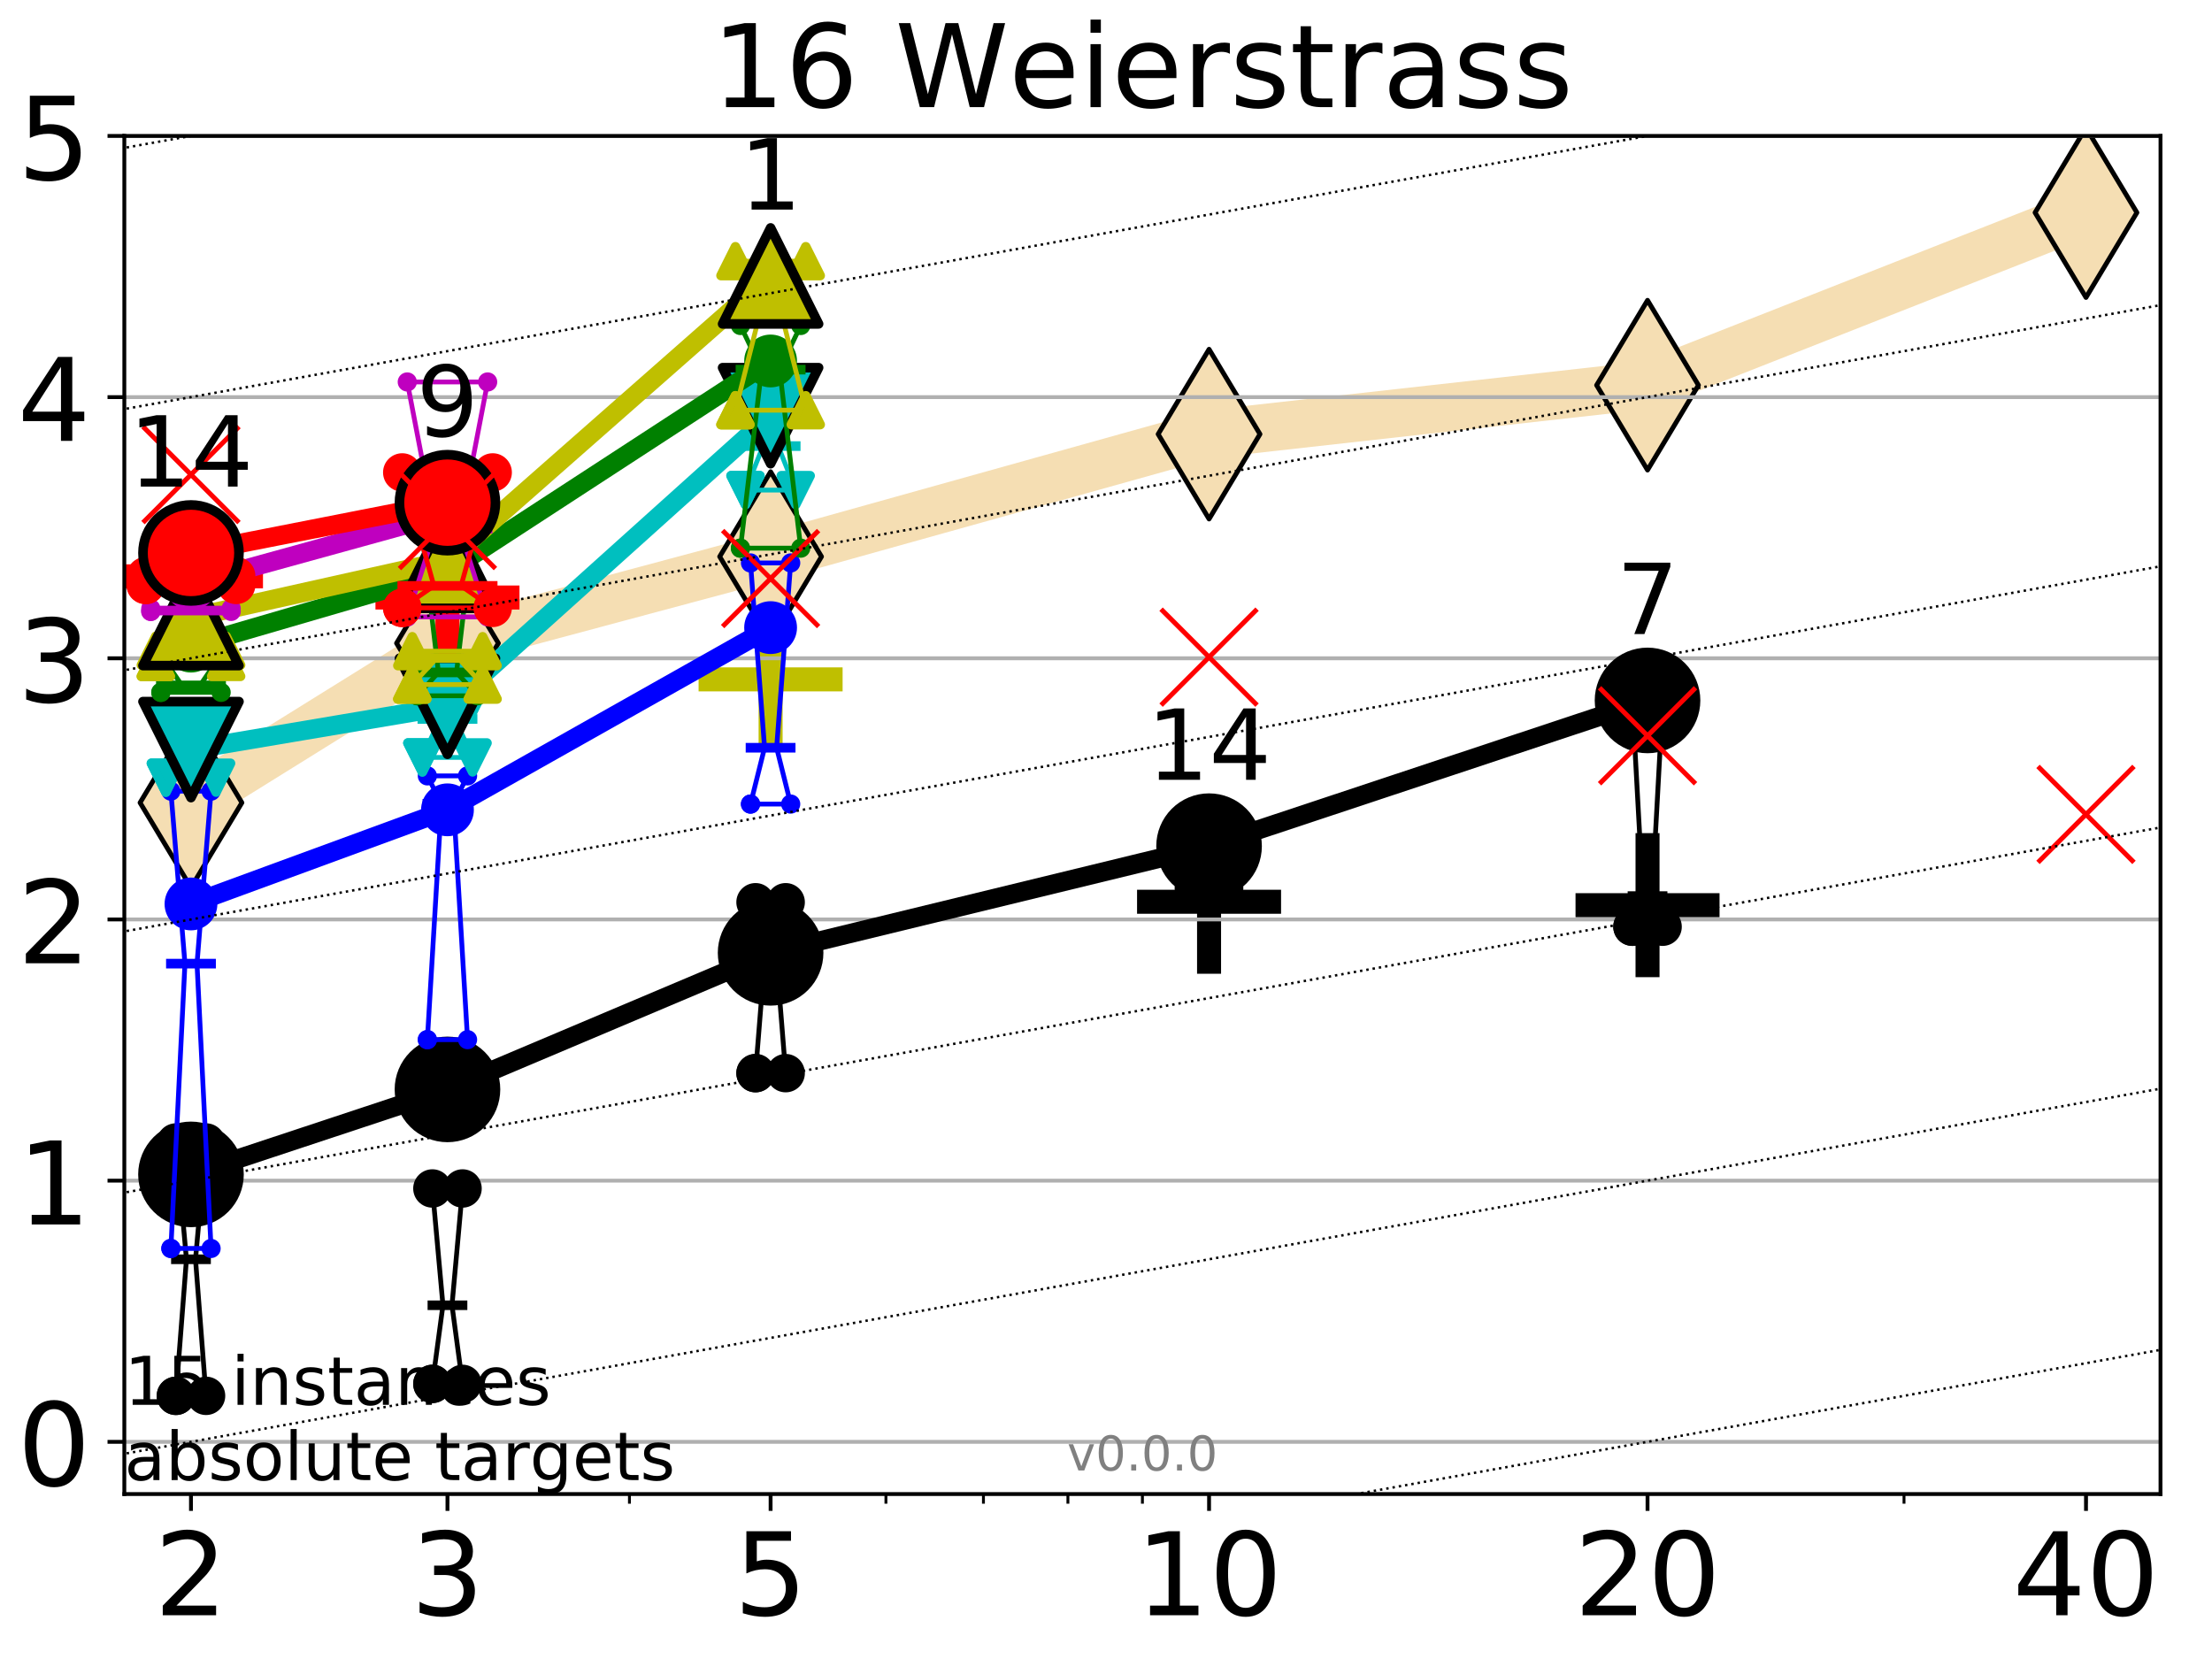 <?xml version="1.0" encoding="utf-8" standalone="no"?>
<!DOCTYPE svg PUBLIC "-//W3C//DTD SVG 1.1//EN"
  "http://www.w3.org/Graphics/SVG/1.1/DTD/svg11.dtd">
<!-- Created with matplotlib (http://matplotlib.org/) -->
<svg height="345.6pt" version="1.1" viewBox="0 0 460.8 345.6" width="460.8pt" xmlns="http://www.w3.org/2000/svg" xmlns:xlink="http://www.w3.org/1999/xlink">
 <defs>
  <style type="text/css">
*{stroke-linecap:butt;stroke-linejoin:round;}
  </style>
 </defs>
 <g id="figure_1">
  <g id="patch_1">
   <path d="M 0 345.6 
L 460.8 345.6 
L 460.8 0 
L 0 0 
z
" style="fill:#ffffff;"/>
  </g>
  <g id="axes_1">
   <g id="patch_2">
    <path d="M 25.9 311.24 
L 450.072 311.24 
L 450.072 28.32 
L 25.9 28.32 
z
" style="fill:#ffffff;"/>
   </g>
   <g id="line2d_1">
    <path clip-path="url(#pd3fd8ad590)" d="M 39.784 167.214 
L 93.215 133.991 
L 160.53 115.952 
L 251.87 90.439 
L 343.211 80.241 
L 434.551 44.287 
" style="fill:none;stroke:#f5deb3;stroke-linecap:square;stroke-width:10;"/>
    <defs>
     <path d="M -0 17.678 
L 10.607 0 
L 0 -17.678 
L -10.607 -0 
z
" id="me10122898b" style="stroke:#000000;stroke-linejoin:miter;"/>
    </defs>
    <g clip-path="url(#pd3fd8ad590)">
     <use style="fill:#f5deb3;stroke:#000000;stroke-linejoin:miter;" x="39.784" xlink:href="#me10122898b" y="167.214"/>
     <use style="fill:#f5deb3;stroke:#000000;stroke-linejoin:miter;" x="93.215" xlink:href="#me10122898b" y="133.991"/>
     <use style="fill:#f5deb3;stroke:#000000;stroke-linejoin:miter;" x="160.53" xlink:href="#me10122898b" y="115.952"/>
     <use style="fill:#f5deb3;stroke:#000000;stroke-linejoin:miter;" x="251.87" xlink:href="#me10122898b" y="90.439"/>
     <use style="fill:#f5deb3;stroke:#000000;stroke-linejoin:miter;" x="343.211" xlink:href="#me10122898b" y="80.241"/>
     <use style="fill:#f5deb3;stroke:#000000;stroke-linejoin:miter;" x="434.551" xlink:href="#me10122898b" y="44.287"/>
    </g>
   </g>
   <g id="line2d_2">
    <defs>
     <path d="M -15 0 
L 15 0 
M 0 15 
L 0 -15 
" id="m10e4e71972" style="stroke:#ff0000;stroke-width:5;"/>
    </defs>
    <g clip-path="url(#pd3fd8ad590)">
     <use style="fill:#ff0000;stroke:#ff0000;stroke-width:5;" x="93.215" xlink:href="#m10e4e71972" y="124.472"/>
    </g>
   </g>
   <g id="line2d_3">
    <defs>
     <path d="M -15 0 
L 15 0 
M 0 15 
L 0 -15 
" id="m32b977ab75" style="stroke:#000000;stroke-width:5;"/>
    </defs>
    <g clip-path="url(#pd3fd8ad590)">
     <use style="stroke:#000000;stroke-width:5;" x="251.87" xlink:href="#m32b977ab75" y="187.853"/>
    </g>
   </g>
   <g id="line2d_4">
    <g clip-path="url(#pd3fd8ad590)">
     <use style="fill:#ff0000;stroke:#ff0000;stroke-width:5;" x="39.784" xlink:href="#m10e4e71972" y="120.064"/>
    </g>
   </g>
   <g id="line2d_5">
    <g clip-path="url(#pd3fd8ad590)">
     <use style="stroke:#000000;stroke-width:5;" x="343.211" xlink:href="#m32b977ab75" y="188.561"/>
    </g>
   </g>
   <g id="line2d_6">
    <defs>
     <path d="M -15 0 
L 15 0 
M 0 15 
L 0 -15 
" id="m72ed91910c" style="stroke:#bfbf00;stroke-width:5;"/>
    </defs>
    <g clip-path="url(#pd3fd8ad590)">
     <use style="fill:#bfbf00;stroke:#bfbf00;stroke-width:5;" x="160.53" xlink:href="#m72ed91910c" y="141.527"/>
    </g>
   </g>
   <g id="matplotlib.axis_1">
    <g id="xtick_1">
     <g id="line2d_7">
      <defs>
       <path d="M 0 0 
L 0 3.5 
" id="mb693a92b74" style="stroke:#000000;stroke-width:0.8;"/>
      </defs>
      <g>
       <use style="stroke:#000000;stroke-width:0.8;" x="39.784" xlink:href="#mb693a92b74" y="311.24"/>
      </g>
     </g>
     <g id="text_1">
      <!-- 2 -->
      <defs>
       <path d="M 19.188 8.297 
L 53.609 8.297 
L 53.609 0 
L 7.328 0 
L 7.328 8.297 
Q 12.938 14.109 22.625 23.891 
Q 32.328 33.688 34.812 36.531 
Q 39.547 41.844 41.422 45.531 
Q 43.312 49.219 43.312 52.781 
Q 43.312 58.594 39.234 62.25 
Q 35.156 65.922 28.609 65.922 
Q 23.969 65.922 18.812 64.312 
Q 13.672 62.703 7.812 59.422 
L 7.812 69.391 
Q 13.766 71.781 18.938 73 
Q 24.125 74.219 28.422 74.219 
Q 39.75 74.219 46.484 68.547 
Q 53.219 62.891 53.219 53.422 
Q 53.219 48.922 51.531 44.891 
Q 49.859 40.875 45.406 35.406 
Q 44.188 33.984 37.641 27.219 
Q 31.109 20.453 19.188 8.297 
z
" id="DejaVuSans-32"/>
      </defs>
      <g transform="translate(32.149 336.476)scale(0.24 -0.24)">
       <use xlink:href="#DejaVuSans-32"/>
      </g>
     </g>
    </g>
    <g id="xtick_2">
     <g id="line2d_8">
      <g>
       <use style="stroke:#000000;stroke-width:0.8;" x="93.215" xlink:href="#mb693a92b74" y="311.24"/>
      </g>
     </g>
     <g id="text_2">
      <!-- 3 -->
      <defs>
       <path d="M 40.578 39.312 
Q 47.656 37.797 51.625 33 
Q 55.609 28.219 55.609 21.188 
Q 55.609 10.406 48.188 4.484 
Q 40.766 -1.422 27.094 -1.422 
Q 22.516 -1.422 17.656 -0.516 
Q 12.797 0.391 7.625 2.203 
L 7.625 11.719 
Q 11.719 9.328 16.594 8.109 
Q 21.484 6.891 26.812 6.891 
Q 36.078 6.891 40.938 10.547 
Q 45.797 14.203 45.797 21.188 
Q 45.797 27.641 41.281 31.266 
Q 36.766 34.906 28.719 34.906 
L 20.219 34.906 
L 20.219 43.016 
L 29.109 43.016 
Q 36.375 43.016 40.234 45.922 
Q 44.094 48.828 44.094 54.297 
Q 44.094 59.906 40.109 62.906 
Q 36.141 65.922 28.719 65.922 
Q 24.656 65.922 20.016 65.031 
Q 15.375 64.156 9.812 62.312 
L 9.812 71.094 
Q 15.438 72.656 20.344 73.438 
Q 25.25 74.219 29.594 74.219 
Q 40.828 74.219 47.359 69.109 
Q 53.906 64.016 53.906 55.328 
Q 53.906 49.266 50.438 45.094 
Q 46.969 40.922 40.578 39.312 
z
" id="DejaVuSans-33"/>
      </defs>
      <g transform="translate(85.58 336.476)scale(0.24 -0.24)">
       <use xlink:href="#DejaVuSans-33"/>
      </g>
     </g>
    </g>
    <g id="xtick_3">
     <g id="line2d_9">
      <g>
       <use style="stroke:#000000;stroke-width:0.8;" x="160.53" xlink:href="#mb693a92b74" y="311.24"/>
      </g>
     </g>
     <g id="text_3">
      <!-- 5 -->
      <defs>
       <path d="M 10.797 72.906 
L 49.516 72.906 
L 49.516 64.594 
L 19.828 64.594 
L 19.828 46.734 
Q 21.969 47.469 24.109 47.828 
Q 26.266 48.188 28.422 48.188 
Q 40.625 48.188 47.75 41.5 
Q 54.891 34.812 54.891 23.391 
Q 54.891 11.625 47.562 5.094 
Q 40.234 -1.422 26.906 -1.422 
Q 22.312 -1.422 17.547 -0.641 
Q 12.797 0.141 7.719 1.703 
L 7.719 11.625 
Q 12.109 9.234 16.797 8.062 
Q 21.484 6.891 26.703 6.891 
Q 35.156 6.891 40.078 11.328 
Q 45.016 15.766 45.016 23.391 
Q 45.016 31 40.078 35.438 
Q 35.156 39.891 26.703 39.891 
Q 22.75 39.891 18.812 39.016 
Q 14.891 38.141 10.797 36.281 
z
" id="DejaVuSans-35"/>
      </defs>
      <g transform="translate(152.895 336.476)scale(0.24 -0.24)">
       <use xlink:href="#DejaVuSans-35"/>
      </g>
     </g>
    </g>
    <g id="xtick_4">
     <g id="line2d_10">
      <g>
       <use style="stroke:#000000;stroke-width:0.8;" x="251.87" xlink:href="#mb693a92b74" y="311.24"/>
      </g>
     </g>
     <g id="text_4">
      <!-- 10 -->
      <defs>
       <path d="M 12.406 8.297 
L 28.516 8.297 
L 28.516 63.922 
L 10.984 60.406 
L 10.984 69.391 
L 28.422 72.906 
L 38.281 72.906 
L 38.281 8.297 
L 54.391 8.297 
L 54.391 0 
L 12.406 0 
z
" id="DejaVuSans-31"/>
       <path d="M 31.781 66.406 
Q 24.172 66.406 20.328 58.906 
Q 16.5 51.422 16.5 36.375 
Q 16.5 21.391 20.328 13.891 
Q 24.172 6.391 31.781 6.391 
Q 39.453 6.391 43.281 13.891 
Q 47.125 21.391 47.125 36.375 
Q 47.125 51.422 43.281 58.906 
Q 39.453 66.406 31.781 66.406 
z
M 31.781 74.219 
Q 44.047 74.219 50.516 64.516 
Q 56.984 54.828 56.984 36.375 
Q 56.984 17.969 50.516 8.266 
Q 44.047 -1.422 31.781 -1.422 
Q 19.531 -1.422 13.062 8.266 
Q 6.594 17.969 6.594 36.375 
Q 6.594 54.828 13.062 64.516 
Q 19.531 74.219 31.781 74.219 
z
" id="DejaVuSans-30"/>
      </defs>
      <g transform="translate(236.6 336.476)scale(0.24 -0.24)">
       <use xlink:href="#DejaVuSans-31"/>
       <use x="63.623" xlink:href="#DejaVuSans-30"/>
      </g>
     </g>
    </g>
    <g id="xtick_5">
     <g id="line2d_11">
      <g>
       <use style="stroke:#000000;stroke-width:0.8;" x="343.211" xlink:href="#mb693a92b74" y="311.24"/>
      </g>
     </g>
     <g id="text_5">
      <!-- 20 -->
      <g transform="translate(327.941 336.476)scale(0.24 -0.24)">
       <use xlink:href="#DejaVuSans-32"/>
       <use x="63.623" xlink:href="#DejaVuSans-30"/>
      </g>
     </g>
    </g>
    <g id="xtick_6">
     <g id="line2d_12">
      <g>
       <use style="stroke:#000000;stroke-width:0.8;" x="434.551" xlink:href="#mb693a92b74" y="311.24"/>
      </g>
     </g>
     <g id="text_6">
      <!-- 40 -->
      <defs>
       <path d="M 37.797 64.312 
L 12.891 25.391 
L 37.797 25.391 
z
M 35.203 72.906 
L 47.609 72.906 
L 47.609 25.391 
L 58.016 25.391 
L 58.016 17.188 
L 47.609 17.188 
L 47.609 0 
L 37.797 0 
L 37.797 17.188 
L 4.891 17.188 
L 4.891 26.703 
z
" id="DejaVuSans-34"/>
      </defs>
      <g transform="translate(419.281 336.476)scale(0.24 -0.24)">
       <use xlink:href="#DejaVuSans-34"/>
       <use x="63.623" xlink:href="#DejaVuSans-30"/>
      </g>
     </g>
    </g>
    <g id="xtick_7">
     <g id="line2d_13">
      <defs>
       <path d="M 0 0 
L 0 2 
" id="m8529236e34" style="stroke:#000000;stroke-width:0.6;"/>
      </defs>
      <g>
       <use style="stroke:#000000;stroke-width:0.6;" x="39.784" xlink:href="#m8529236e34" y="311.24"/>
      </g>
     </g>
    </g>
    <g id="xtick_8">
     <g id="line2d_14">
      <g>
       <use style="stroke:#000000;stroke-width:0.6;" x="93.215" xlink:href="#m8529236e34" y="311.24"/>
      </g>
     </g>
    </g>
    <g id="xtick_9">
     <g id="line2d_15">
      <g>
       <use style="stroke:#000000;stroke-width:0.6;" x="131.125" xlink:href="#m8529236e34" y="311.24"/>
      </g>
     </g>
    </g>
    <g id="xtick_10">
     <g id="line2d_16">
      <g>
       <use style="stroke:#000000;stroke-width:0.6;" x="160.53" xlink:href="#m8529236e34" y="311.24"/>
      </g>
     </g>
    </g>
    <g id="xtick_11">
     <g id="line2d_17">
      <g>
       <use style="stroke:#000000;stroke-width:0.6;" x="184.555" xlink:href="#m8529236e34" y="311.24"/>
      </g>
     </g>
    </g>
    <g id="xtick_12">
     <g id="line2d_18">
      <g>
       <use style="stroke:#000000;stroke-width:0.6;" x="204.869" xlink:href="#m8529236e34" y="311.24"/>
      </g>
     </g>
    </g>
    <g id="xtick_13">
     <g id="line2d_19">
      <g>
       <use style="stroke:#000000;stroke-width:0.6;" x="222.465" xlink:href="#m8529236e34" y="311.24"/>
      </g>
     </g>
    </g>
    <g id="xtick_14">
     <g id="line2d_20">
      <g>
       <use style="stroke:#000000;stroke-width:0.6;" x="237.986" xlink:href="#m8529236e34" y="311.24"/>
      </g>
     </g>
    </g>
    <g id="xtick_15">
     <g id="line2d_21">
      <g>
       <use style="stroke:#000000;stroke-width:0.6;" x="343.211" xlink:href="#m8529236e34" y="311.24"/>
      </g>
     </g>
    </g>
    <g id="xtick_16">
     <g id="line2d_22">
      <g>
       <use style="stroke:#000000;stroke-width:0.6;" x="396.641" xlink:href="#m8529236e34" y="311.24"/>
      </g>
     </g>
    </g>
    <g id="xtick_17">
     <g id="line2d_23">
      <g>
       <use style="stroke:#000000;stroke-width:0.6;" x="434.551" xlink:href="#m8529236e34" y="311.24"/>
      </g>
     </g>
    </g>
   </g>
   <g id="matplotlib.axis_2">
    <g id="ytick_1">
     <g id="line2d_24">
      <path clip-path="url(#pd3fd8ad590)" d="M 25.9 300.358 
L 450.072 300.358 
" style="fill:none;stroke:#b0b0b0;stroke-linecap:square;stroke-width:0.8;"/>
     </g>
     <g id="line2d_25">
      <defs>
       <path d="M 0 0 
L -3.5 0 
" id="m8633f69c1e" style="stroke:#000000;stroke-width:0.8;"/>
      </defs>
      <g>
       <use style="stroke:#000000;stroke-width:0.8;" x="25.9" xlink:href="#m8633f69c1e" y="300.358"/>
      </g>
     </g>
     <g id="text_7">
      <!-- 0 -->
      <g transform="translate(3.63 309.477)scale(0.24 -0.24)">
       <use xlink:href="#DejaVuSans-30"/>
      </g>
     </g>
    </g>
    <g id="ytick_2">
     <g id="line2d_26">
      <path clip-path="url(#pd3fd8ad590)" d="M 25.9 245.951 
L 450.072 245.951 
" style="fill:none;stroke:#b0b0b0;stroke-linecap:square;stroke-width:0.8;"/>
     </g>
     <g id="line2d_27">
      <g>
       <use style="stroke:#000000;stroke-width:0.8;" x="25.9" xlink:href="#m8633f69c1e" y="245.951"/>
      </g>
     </g>
     <g id="text_8">
      <!-- 1 -->
      <g transform="translate(3.63 255.069)scale(0.24 -0.24)">
       <use xlink:href="#DejaVuSans-31"/>
      </g>
     </g>
    </g>
    <g id="ytick_3">
     <g id="line2d_28">
      <path clip-path="url(#pd3fd8ad590)" d="M 25.9 191.543 
L 450.072 191.543 
" style="fill:none;stroke:#b0b0b0;stroke-linecap:square;stroke-width:0.8;"/>
     </g>
     <g id="line2d_29">
      <g>
       <use style="stroke:#000000;stroke-width:0.8;" x="25.9" xlink:href="#m8633f69c1e" y="191.543"/>
      </g>
     </g>
     <g id="text_9">
      <!-- 2 -->
      <g transform="translate(3.63 200.661)scale(0.24 -0.24)">
       <use xlink:href="#DejaVuSans-32"/>
      </g>
     </g>
    </g>
    <g id="ytick_4">
     <g id="line2d_30">
      <path clip-path="url(#pd3fd8ad590)" d="M 25.9 137.135 
L 450.072 137.135 
" style="fill:none;stroke:#b0b0b0;stroke-linecap:square;stroke-width:0.8;"/>
     </g>
     <g id="line2d_31">
      <g>
       <use style="stroke:#000000;stroke-width:0.8;" x="25.9" xlink:href="#m8633f69c1e" y="137.135"/>
      </g>
     </g>
     <g id="text_10">
      <!-- 3 -->
      <g transform="translate(3.63 146.254)scale(0.24 -0.24)">
       <use xlink:href="#DejaVuSans-33"/>
      </g>
     </g>
    </g>
    <g id="ytick_5">
     <g id="line2d_32">
      <path clip-path="url(#pd3fd8ad590)" d="M 25.9 82.728 
L 450.072 82.728 
" style="fill:none;stroke:#b0b0b0;stroke-linecap:square;stroke-width:0.8;"/>
     </g>
     <g id="line2d_33">
      <g>
       <use style="stroke:#000000;stroke-width:0.8;" x="25.9" xlink:href="#m8633f69c1e" y="82.728"/>
      </g>
     </g>
     <g id="text_11">
      <!-- 4 -->
      <g transform="translate(3.63 91.846)scale(0.24 -0.24)">
       <use xlink:href="#DejaVuSans-34"/>
      </g>
     </g>
    </g>
    <g id="ytick_6">
     <g id="line2d_34">
      <path clip-path="url(#pd3fd8ad590)" d="M 25.9 28.32 
L 450.072 28.32 
" style="fill:none;stroke:#b0b0b0;stroke-linecap:square;stroke-width:0.8;"/>
     </g>
     <g id="line2d_35">
      <g>
       <use style="stroke:#000000;stroke-width:0.8;" x="25.9" xlink:href="#m8633f69c1e" y="28.32"/>
      </g>
     </g>
     <g id="text_12">
      <!-- 5 -->
      <g transform="translate(3.63 37.438)scale(0.24 -0.24)">
       <use xlink:href="#DejaVuSans-35"/>
      </g>
     </g>
    </g>
   </g>
   <g id="line2d_36">
    <path clip-path="url(#pd3fd8ad590)" d="M 36.644 290.778 
L 38.842 262.329 
L 36.644 238 
L 42.924 238 
L 40.726 262.329 
L 42.924 290.778 
L 36.644 290.778 
" style="fill:none;stroke:#000000;stroke-linecap:square;"/>
   </g>
   <g id="line2d_37">
    <path clip-path="url(#pd3fd8ad590)" d="M 36.644 290.778 
L 42.924 290.778 
L 42.924 238 
L 36.644 238 
L 36.644 290.778 
" style="fill:none;"/>
    <defs>
     <path d="M 0 3 
C 0.796 3 1.559 2.684 2.121 2.121 
C 2.684 1.559 3 0.796 3 0 
C 3 -0.796 2.684 -1.559 2.121 -2.121 
C 1.559 -2.684 0.796 -3 0 -3 
C -0.796 -3 -1.559 -2.684 -2.121 -2.121 
C -2.684 -1.559 -3 -0.796 -3 0 
C -3 0.796 -2.684 1.559 -2.121 2.121 
C -1.559 2.684 -0.796 3 0 3 
z
" id="m5ea929878d" style="stroke:#000000;stroke-width:2;"/>
    </defs>
    <g clip-path="url(#pd3fd8ad590)">
     <use style="stroke:#000000;stroke-width:2;" x="36.644" xlink:href="#m5ea929878d" y="290.778"/>
     <use style="stroke:#000000;stroke-width:2;" x="42.924" xlink:href="#m5ea929878d" y="290.778"/>
     <use style="stroke:#000000;stroke-width:2;" x="42.924" xlink:href="#m5ea929878d" y="238"/>
     <use style="stroke:#000000;stroke-width:2;" x="36.644" xlink:href="#m5ea929878d" y="238"/>
     <use style="stroke:#000000;stroke-width:2;" x="36.644" xlink:href="#m5ea929878d" y="290.778"/>
    </g>
   </g>
   <g id="line2d_38">
    <path clip-path="url(#pd3fd8ad590)" d="M 36.644 262.329 
L 42.924 262.329 
" style="fill:none;stroke:#000000;stroke-linecap:square;stroke-width:2;"/>
   </g>
   <g id="line2d_39">
    <path clip-path="url(#pd3fd8ad590)" d="M 90.075 288.288 
L 92.273 271.91 
L 90.075 247.581 
L 96.355 247.581 
L 94.157 271.91 
L 96.355 288.288 
L 90.075 288.288 
" style="fill:none;stroke:#000000;stroke-linecap:square;"/>
   </g>
   <g id="line2d_40">
    <path clip-path="url(#pd3fd8ad590)" d="M 90.075 288.288 
L 96.355 288.288 
L 96.355 247.581 
L 90.075 247.581 
L 90.075 288.288 
" style="fill:none;"/>
    <g clip-path="url(#pd3fd8ad590)">
     <use style="stroke:#000000;stroke-width:2;" x="90.075" xlink:href="#m5ea929878d" y="288.288"/>
     <use style="stroke:#000000;stroke-width:2;" x="96.355" xlink:href="#m5ea929878d" y="288.288"/>
     <use style="stroke:#000000;stroke-width:2;" x="96.355" xlink:href="#m5ea929878d" y="247.581"/>
     <use style="stroke:#000000;stroke-width:2;" x="90.075" xlink:href="#m5ea929878d" y="247.581"/>
     <use style="stroke:#000000;stroke-width:2;" x="90.075" xlink:href="#m5ea929878d" y="288.288"/>
    </g>
   </g>
   <g id="line2d_41">
    <path clip-path="url(#pd3fd8ad590)" d="M 90.075 271.91 
L 96.355 271.91 
" style="fill:none;stroke:#000000;stroke-linecap:square;stroke-width:2;"/>
   </g>
   <g id="line2d_42">
    <path clip-path="url(#pd3fd8ad590)" d="M 157.39 223.555 
L 159.588 196.117 
L 157.39 187.955 
L 163.669 187.955 
L 161.472 196.117 
L 163.669 223.555 
L 157.39 223.555 
" style="fill:none;stroke:#000000;stroke-linecap:square;"/>
   </g>
   <g id="line2d_43">
    <path clip-path="url(#pd3fd8ad590)" d="M 157.39 223.555 
L 163.669 223.555 
L 163.669 187.955 
L 157.39 187.955 
L 157.39 223.555 
" style="fill:none;"/>
    <g clip-path="url(#pd3fd8ad590)">
     <use style="stroke:#000000;stroke-width:2;" x="157.39" xlink:href="#m5ea929878d" y="223.555"/>
     <use style="stroke:#000000;stroke-width:2;" x="163.669" xlink:href="#m5ea929878d" y="223.555"/>
     <use style="stroke:#000000;stroke-width:2;" x="163.669" xlink:href="#m5ea929878d" y="187.955"/>
     <use style="stroke:#000000;stroke-width:2;" x="157.39" xlink:href="#m5ea929878d" y="187.955"/>
     <use style="stroke:#000000;stroke-width:2;" x="157.39" xlink:href="#m5ea929878d" y="223.555"/>
    </g>
   </g>
   <g id="line2d_44">
    <path clip-path="url(#pd3fd8ad590)" d="M 157.39 196.117 
L 163.669 196.117 
" style="fill:none;stroke:#000000;stroke-linecap:square;stroke-width:2;"/>
   </g>
   <g id="line2d_45">
    <path clip-path="url(#pd3fd8ad590)" d="M 248.73 185.019 
L 250.928 185.019 
L 248.73 183.408 
L 255.01 183.408 
L 252.812 185.019 
L 255.01 185.019 
L 248.73 185.019 
" style="fill:none;stroke:#000000;stroke-linecap:square;"/>
   </g>
   <g id="line2d_46">
    <path clip-path="url(#pd3fd8ad590)" d="M 248.73 185.019 
L 255.01 185.019 
L 255.01 183.408 
L 248.73 183.408 
L 248.73 185.019 
" style="fill:none;"/>
    <g clip-path="url(#pd3fd8ad590)">
     <use style="stroke:#000000;stroke-width:2;" x="248.73" xlink:href="#m5ea929878d" y="185.019"/>
     <use style="stroke:#000000;stroke-width:2;" x="255.01" xlink:href="#m5ea929878d" y="185.019"/>
     <use style="stroke:#000000;stroke-width:2;" x="255.01" xlink:href="#m5ea929878d" y="183.408"/>
     <use style="stroke:#000000;stroke-width:2;" x="248.73" xlink:href="#m5ea929878d" y="183.408"/>
     <use style="stroke:#000000;stroke-width:2;" x="248.73" xlink:href="#m5ea929878d" y="185.019"/>
    </g>
   </g>
   <g id="line2d_47">
    <path clip-path="url(#pd3fd8ad590)" d="M 248.73 185.019 
L 255.01 185.019 
" style="fill:none;stroke:#000000;stroke-linecap:square;stroke-width:2;"/>
   </g>
   <g id="line2d_48">
    <path clip-path="url(#pd3fd8ad590)" d="M 340.071 193.055 
L 342.269 186.676 
L 340.071 146.507 
L 346.35 146.507 
L 344.152 186.676 
L 346.35 193.055 
L 340.071 193.055 
" style="fill:none;stroke:#000000;stroke-linecap:square;"/>
   </g>
   <g id="line2d_49">
    <path clip-path="url(#pd3fd8ad590)" d="M 340.071 193.055 
L 346.35 193.055 
L 346.35 146.507 
L 340.071 146.507 
L 340.071 193.055 
" style="fill:none;"/>
    <g clip-path="url(#pd3fd8ad590)">
     <use style="stroke:#000000;stroke-width:2;" x="340.071" xlink:href="#m5ea929878d" y="193.055"/>
     <use style="stroke:#000000;stroke-width:2;" x="346.35" xlink:href="#m5ea929878d" y="193.055"/>
     <use style="stroke:#000000;stroke-width:2;" x="346.35" xlink:href="#m5ea929878d" y="146.507"/>
     <use style="stroke:#000000;stroke-width:2;" x="340.071" xlink:href="#m5ea929878d" y="146.507"/>
     <use style="stroke:#000000;stroke-width:2;" x="340.071" xlink:href="#m5ea929878d" y="193.055"/>
    </g>
   </g>
   <g id="line2d_50">
    <path clip-path="url(#pd3fd8ad590)" d="M 340.071 186.676 
L 346.35 186.676 
" style="fill:none;stroke:#000000;stroke-linecap:square;stroke-width:2;"/>
   </g>
   <g id="line2d_51">
    <path clip-path="url(#pd3fd8ad590)" d="M 39.784 244.648 
L 93.215 226.942 
" style="fill:none;stroke:#000000;stroke-linecap:square;stroke-width:4;"/>
   </g>
   <g id="line2d_52">
    <path clip-path="url(#pd3fd8ad590)" d="M 93.215 226.942 
L 160.53 198.492 
" style="fill:none;stroke:#000000;stroke-linecap:square;stroke-width:4;"/>
   </g>
   <g id="line2d_53">
    <path clip-path="url(#pd3fd8ad590)" d="M 160.53 198.492 
L 251.87 176.272 
" style="fill:none;stroke:#000000;stroke-linecap:square;stroke-width:4;"/>
   </g>
   <g id="line2d_54">
    <path clip-path="url(#pd3fd8ad590)" d="M 251.87 176.272 
L 343.211 145.913 
" style="fill:none;stroke:#000000;stroke-linecap:square;stroke-width:4;"/>
   </g>
   <g id="line2d_55">
    <path clip-path="url(#pd3fd8ad590)" d="M 39.784 244.648 
L 93.215 226.942 
L 160.53 198.492 
L 251.87 176.272 
L 343.211 145.913 
" style="fill:none;"/>
    <defs>
     <path d="M 0 10 
C 2.652 10 5.196 8.946 7.071 7.071 
C 8.946 5.196 10 2.652 10 0 
C 10 -2.652 8.946 -5.196 7.071 -7.071 
C 5.196 -8.946 2.652 -10 0 -10 
C -2.652 -10 -5.196 -8.946 -7.071 -7.071 
C -8.946 -5.196 -10 -2.652 -10 0 
C -10 2.652 -8.946 5.196 -7.071 7.071 
C -5.196 8.946 -2.652 10 0 10 
z
" id="mbfb82eb9ba" style="stroke:#000000;stroke-width:2;"/>
    </defs>
    <g clip-path="url(#pd3fd8ad590)">
     <use style="stroke:#000000;stroke-width:2;" x="39.784" xlink:href="#mbfb82eb9ba" y="244.648"/>
     <use style="stroke:#000000;stroke-width:2;" x="93.215" xlink:href="#mbfb82eb9ba" y="226.942"/>
     <use style="stroke:#000000;stroke-width:2;" x="160.53" xlink:href="#mbfb82eb9ba" y="198.492"/>
     <use style="stroke:#000000;stroke-width:2;" x="251.87" xlink:href="#mbfb82eb9ba" y="176.272"/>
     <use style="stroke:#000000;stroke-width:2;" x="343.211" xlink:href="#mbfb82eb9ba" y="145.913"/>
    </g>
   </g>
   <g id="line2d_56">
    <path clip-path="url(#pd3fd8ad590)" d="M 35.597 260.077 
L 38.528 200.743 
L 35.597 164.809 
L 43.971 164.809 
L 41.04 200.743 
L 43.971 260.077 
L 35.597 260.077 
" style="fill:none;stroke:#0000ff;stroke-linecap:square;"/>
   </g>
   <g id="line2d_57">
    <path clip-path="url(#pd3fd8ad590)" d="M 35.597 260.077 
L 43.971 260.077 
L 43.971 164.809 
L 35.597 164.809 
L 35.597 260.077 
" style="fill:none;"/>
    <defs>
     <path d="M 0 1.5 
C 0.398 1.5 0.779 1.342 1.061 1.061 
C 1.342 0.779 1.5 0.398 1.5 0 
C 1.5 -0.398 1.342 -0.779 1.061 -1.061 
C 0.779 -1.342 0.398 -1.5 0 -1.5 
C -0.398 -1.5 -0.779 -1.342 -1.061 -1.061 
C -1.342 -0.779 -1.5 -0.398 -1.5 0 
C -1.5 0.398 -1.342 0.779 -1.061 1.061 
C -0.779 1.342 -0.398 1.5 0 1.5 
z
" id="mf89ca084fe" style="stroke:#0000ff;"/>
    </defs>
    <g clip-path="url(#pd3fd8ad590)">
     <use style="fill:#0000ff;stroke:#0000ff;" x="35.597" xlink:href="#mf89ca084fe" y="260.077"/>
     <use style="fill:#0000ff;stroke:#0000ff;" x="43.971" xlink:href="#mf89ca084fe" y="260.077"/>
     <use style="fill:#0000ff;stroke:#0000ff;" x="43.971" xlink:href="#mf89ca084fe" y="164.809"/>
     <use style="fill:#0000ff;stroke:#0000ff;" x="35.597" xlink:href="#mf89ca084fe" y="164.809"/>
     <use style="fill:#0000ff;stroke:#0000ff;" x="35.597" xlink:href="#mf89ca084fe" y="260.077"/>
    </g>
   </g>
   <g id="line2d_58">
    <path clip-path="url(#pd3fd8ad590)" d="M 35.597 200.743 
L 43.971 200.743 
" style="fill:none;stroke:#0000ff;stroke-linecap:square;stroke-width:2;"/>
   </g>
   <g id="line2d_59">
    <path clip-path="url(#pd3fd8ad590)" d="M 89.028 216.575 
L 91.959 167.44 
L 89.028 161.629 
L 97.401 161.629 
L 94.471 167.44 
L 97.401 216.575 
L 89.028 216.575 
" style="fill:none;stroke:#0000ff;stroke-linecap:square;"/>
   </g>
   <g id="line2d_60">
    <path clip-path="url(#pd3fd8ad590)" d="M 89.028 216.575 
L 97.401 216.575 
L 97.401 161.629 
L 89.028 161.629 
L 89.028 216.575 
" style="fill:none;"/>
    <g clip-path="url(#pd3fd8ad590)">
     <use style="fill:#0000ff;stroke:#0000ff;" x="89.028" xlink:href="#mf89ca084fe" y="216.575"/>
     <use style="fill:#0000ff;stroke:#0000ff;" x="97.401" xlink:href="#mf89ca084fe" y="216.575"/>
     <use style="fill:#0000ff;stroke:#0000ff;" x="97.401" xlink:href="#mf89ca084fe" y="161.629"/>
     <use style="fill:#0000ff;stroke:#0000ff;" x="89.028" xlink:href="#mf89ca084fe" y="161.629"/>
     <use style="fill:#0000ff;stroke:#0000ff;" x="89.028" xlink:href="#mf89ca084fe" y="216.575"/>
    </g>
   </g>
   <g id="line2d_61">
    <path clip-path="url(#pd3fd8ad590)" d="M 89.028 167.44 
L 97.401 167.44 
" style="fill:none;stroke:#0000ff;stroke-linecap:square;stroke-width:2;"/>
   </g>
   <g id="line2d_62">
    <path clip-path="url(#pd3fd8ad590)" d="M 156.343 167.503 
L 159.274 155.773 
L 156.343 117.272 
L 164.716 117.272 
L 161.786 155.773 
L 164.716 167.503 
L 156.343 167.503 
" style="fill:none;stroke:#0000ff;stroke-linecap:square;"/>
   </g>
   <g id="line2d_63">
    <path clip-path="url(#pd3fd8ad590)" d="M 156.343 167.503 
L 164.716 167.503 
L 164.716 117.272 
L 156.343 117.272 
L 156.343 167.503 
" style="fill:none;"/>
    <g clip-path="url(#pd3fd8ad590)">
     <use style="fill:#0000ff;stroke:#0000ff;" x="156.343" xlink:href="#mf89ca084fe" y="167.503"/>
     <use style="fill:#0000ff;stroke:#0000ff;" x="164.716" xlink:href="#mf89ca084fe" y="167.503"/>
     <use style="fill:#0000ff;stroke:#0000ff;" x="164.716" xlink:href="#mf89ca084fe" y="117.272"/>
     <use style="fill:#0000ff;stroke:#0000ff;" x="156.343" xlink:href="#mf89ca084fe" y="117.272"/>
     <use style="fill:#0000ff;stroke:#0000ff;" x="156.343" xlink:href="#mf89ca084fe" y="167.503"/>
    </g>
   </g>
   <g id="line2d_64">
    <path clip-path="url(#pd3fd8ad590)" d="M 156.343 155.773 
L 164.716 155.773 
" style="fill:none;stroke:#0000ff;stroke-linecap:square;stroke-width:2;"/>
   </g>
   <g id="line2d_65">
    <path clip-path="url(#pd3fd8ad590)" d="M 39.784 188.309 
L 93.215 168.702 
" style="fill:none;stroke:#0000ff;stroke-linecap:square;stroke-width:4;"/>
   </g>
   <g id="line2d_66">
    <path clip-path="url(#pd3fd8ad590)" d="M 93.215 168.702 
L 160.53 130.743 
" style="fill:none;stroke:#0000ff;stroke-linecap:square;stroke-width:4;"/>
   </g>
   <g id="line2d_67">
    <path clip-path="url(#pd3fd8ad590)" d="M 39.784 188.309 
L 93.215 168.702 
L 160.53 130.743 
" style="fill:none;"/>
    <defs>
     <path d="M 0 5 
C 1.326 5 2.598 4.473 3.536 3.536 
C 4.473 2.598 5 1.326 5 0 
C 5 -1.326 4.473 -2.598 3.536 -3.536 
C 2.598 -4.473 1.326 -5 0 -5 
C -1.326 -5 -2.598 -4.473 -3.536 -3.536 
C -4.473 -2.598 -5 -1.326 -5 0 
C -5 1.326 -4.473 2.598 -3.536 3.536 
C -2.598 4.473 -1.326 5 0 5 
z
" id="m3d25b46d7b" style="stroke:#0000ff;"/>
    </defs>
    <g clip-path="url(#pd3fd8ad590)">
     <use style="fill:#0000ff;stroke:#0000ff;" x="39.784" xlink:href="#m3d25b46d7b" y="188.309"/>
     <use style="fill:#0000ff;stroke:#0000ff;" x="93.215" xlink:href="#m3d25b46d7b" y="168.702"/>
     <use style="fill:#0000ff;stroke:#0000ff;" x="160.53" xlink:href="#m3d25b46d7b" y="130.743"/>
    </g>
   </g>
   <g id="line2d_68">
    <path clip-path="url(#pd3fd8ad590)" d="M 34.551 162.009 
L 38.214 151.005 
L 34.551 150.522 
L 45.017 150.522 
L 41.354 151.005 
L 45.017 162.009 
L 34.551 162.009 
" style="fill:none;stroke:#00bfbf;stroke-linecap:square;"/>
   </g>
   <g id="line2d_69">
    <path clip-path="url(#pd3fd8ad590)" d="M 34.551 162.009 
L 45.017 162.009 
L 45.017 150.522 
L 34.551 150.522 
L 34.551 162.009 
" style="fill:none;"/>
    <defs>
     <path d="M -0 3 
L 3 -3 
L -3 -3 
z
" id="m972804a326" style="stroke:#00bfbf;stroke-linejoin:miter;stroke-width:2;"/>
    </defs>
    <g clip-path="url(#pd3fd8ad590)">
     <use style="fill:#00bfbf;stroke:#00bfbf;stroke-linejoin:miter;stroke-width:2;" x="34.551" xlink:href="#m972804a326" y="162.009"/>
     <use style="fill:#00bfbf;stroke:#00bfbf;stroke-linejoin:miter;stroke-width:2;" x="45.017" xlink:href="#m972804a326" y="162.009"/>
     <use style="fill:#00bfbf;stroke:#00bfbf;stroke-linejoin:miter;stroke-width:2;" x="45.017" xlink:href="#m972804a326" y="150.522"/>
     <use style="fill:#00bfbf;stroke:#00bfbf;stroke-linejoin:miter;stroke-width:2;" x="34.551" xlink:href="#m972804a326" y="150.522"/>
     <use style="fill:#00bfbf;stroke:#00bfbf;stroke-linejoin:miter;stroke-width:2;" x="34.551" xlink:href="#m972804a326" y="162.009"/>
    </g>
   </g>
   <g id="line2d_70">
    <path clip-path="url(#pd3fd8ad590)" d="M 34.551 151.005 
L 45.017 151.005 
" style="fill:none;stroke:#00bfbf;stroke-linecap:square;stroke-width:2;"/>
   </g>
   <g id="line2d_71">
    <path clip-path="url(#pd3fd8ad590)" d="M 87.982 157.784 
L 91.645 149.77 
L 87.982 145.35 
L 98.448 145.35 
L 94.785 149.77 
L 98.448 157.784 
L 87.982 157.784 
" style="fill:none;stroke:#00bfbf;stroke-linecap:square;"/>
   </g>
   <g id="line2d_72">
    <path clip-path="url(#pd3fd8ad590)" d="M 87.982 157.784 
L 98.448 157.784 
L 98.448 145.35 
L 87.982 145.35 
L 87.982 157.784 
" style="fill:none;"/>
    <g clip-path="url(#pd3fd8ad590)">
     <use style="fill:#00bfbf;stroke:#00bfbf;stroke-linejoin:miter;stroke-width:2;" x="87.982" xlink:href="#m972804a326" y="157.784"/>
     <use style="fill:#00bfbf;stroke:#00bfbf;stroke-linejoin:miter;stroke-width:2;" x="98.448" xlink:href="#m972804a326" y="157.784"/>
     <use style="fill:#00bfbf;stroke:#00bfbf;stroke-linejoin:miter;stroke-width:2;" x="98.448" xlink:href="#m972804a326" y="145.35"/>
     <use style="fill:#00bfbf;stroke:#00bfbf;stroke-linejoin:miter;stroke-width:2;" x="87.982" xlink:href="#m972804a326" y="145.35"/>
     <use style="fill:#00bfbf;stroke:#00bfbf;stroke-linejoin:miter;stroke-width:2;" x="87.982" xlink:href="#m972804a326" y="157.784"/>
    </g>
   </g>
   <g id="line2d_73">
    <path clip-path="url(#pd3fd8ad590)" d="M 87.982 149.77 
L 98.448 149.77 
" style="fill:none;stroke:#00bfbf;stroke-linecap:square;stroke-width:2;"/>
   </g>
   <g id="line2d_74">
    <path clip-path="url(#pd3fd8ad590)" d="M 155.296 102.097 
L 158.96 92.931 
L 155.296 81.651 
L 165.763 81.651 
L 162.1 92.931 
L 165.763 102.097 
L 155.296 102.097 
" style="fill:none;stroke:#00bfbf;stroke-linecap:square;"/>
   </g>
   <g id="line2d_75">
    <path clip-path="url(#pd3fd8ad590)" d="M 155.296 102.097 
L 165.763 102.097 
L 165.763 81.651 
L 155.296 81.651 
L 155.296 102.097 
" style="fill:none;"/>
    <g clip-path="url(#pd3fd8ad590)">
     <use style="fill:#00bfbf;stroke:#00bfbf;stroke-linejoin:miter;stroke-width:2;" x="155.296" xlink:href="#m972804a326" y="102.097"/>
     <use style="fill:#00bfbf;stroke:#00bfbf;stroke-linejoin:miter;stroke-width:2;" x="165.763" xlink:href="#m972804a326" y="102.097"/>
     <use style="fill:#00bfbf;stroke:#00bfbf;stroke-linejoin:miter;stroke-width:2;" x="165.763" xlink:href="#m972804a326" y="81.651"/>
     <use style="fill:#00bfbf;stroke:#00bfbf;stroke-linejoin:miter;stroke-width:2;" x="155.296" xlink:href="#m972804a326" y="81.651"/>
     <use style="fill:#00bfbf;stroke:#00bfbf;stroke-linejoin:miter;stroke-width:2;" x="155.296" xlink:href="#m972804a326" y="102.097"/>
    </g>
   </g>
   <g id="line2d_76">
    <path clip-path="url(#pd3fd8ad590)" d="M 155.296 92.931 
L 165.763 92.931 
" style="fill:none;stroke:#00bfbf;stroke-linecap:square;stroke-width:2;"/>
   </g>
   <g id="line2d_77">
    <path clip-path="url(#pd3fd8ad590)" d="M 39.784 156.156 
L 93.215 147.134 
" style="fill:none;stroke:#00bfbf;stroke-linecap:square;stroke-width:4;"/>
   </g>
   <g id="line2d_78">
    <path clip-path="url(#pd3fd8ad590)" d="M 93.215 147.134 
L 160.53 86.593 
" style="fill:none;stroke:#00bfbf;stroke-linecap:square;stroke-width:4;"/>
   </g>
   <g id="line2d_79">
    <path clip-path="url(#pd3fd8ad590)" d="M 39.784 156.156 
L 93.215 147.134 
L 160.53 86.593 
" style="fill:none;"/>
    <defs>
     <path d="M -0 10 
L 10 -10 
L -10 -10 
z
" id="m66f5d35e15" style="stroke:#000000;stroke-linejoin:miter;stroke-width:2;"/>
    </defs>
    <g clip-path="url(#pd3fd8ad590)">
     <use style="fill:#00bfbf;stroke:#000000;stroke-linejoin:miter;stroke-width:2;" x="39.784" xlink:href="#m66f5d35e15" y="156.156"/>
     <use style="fill:#00bfbf;stroke:#000000;stroke-linejoin:miter;stroke-width:2;" x="93.215" xlink:href="#m66f5d35e15" y="147.134"/>
     <use style="fill:#00bfbf;stroke:#000000;stroke-linejoin:miter;stroke-width:2;" x="160.53" xlink:href="#m66f5d35e15" y="86.593"/>
    </g>
   </g>
   <g id="line2d_80">
    <path clip-path="url(#pd3fd8ad590)" d="M 33.504 144.234 
L 37.9 142.78 
L 33.504 136.334 
L 46.064 136.334 
L 41.668 142.78 
L 46.064 144.234 
L 33.504 144.234 
" style="fill:none;stroke:#008000;stroke-linecap:square;"/>
   </g>
   <g id="line2d_81">
    <path clip-path="url(#pd3fd8ad590)" d="M 33.504 144.234 
L 46.064 144.234 
L 46.064 136.334 
L 33.504 136.334 
L 33.504 144.234 
" style="fill:none;"/>
    <defs>
     <path d="M 0 1.5 
C 0.398 1.5 0.779 1.342 1.061 1.061 
C 1.342 0.779 1.5 0.398 1.5 0 
C 1.5 -0.398 1.342 -0.779 1.061 -1.061 
C 0.779 -1.342 0.398 -1.5 0 -1.5 
C -0.398 -1.5 -0.779 -1.342 -1.061 -1.061 
C -1.342 -0.779 -1.5 -0.398 -1.5 0 
C -1.5 0.398 -1.342 0.779 -1.061 1.061 
C -0.779 1.342 -0.398 1.5 0 1.5 
z
" id="m7e4ea42fce" style="stroke:#008000;"/>
    </defs>
    <g clip-path="url(#pd3fd8ad590)">
     <use style="fill:#008000;stroke:#008000;" x="33.504" xlink:href="#m7e4ea42fce" y="144.234"/>
     <use style="fill:#008000;stroke:#008000;" x="46.064" xlink:href="#m7e4ea42fce" y="144.234"/>
     <use style="fill:#008000;stroke:#008000;" x="46.064" xlink:href="#m7e4ea42fce" y="136.334"/>
     <use style="fill:#008000;stroke:#008000;" x="33.504" xlink:href="#m7e4ea42fce" y="136.334"/>
     <use style="fill:#008000;stroke:#008000;" x="33.504" xlink:href="#m7e4ea42fce" y="144.234"/>
    </g>
   </g>
   <g id="line2d_82">
    <path clip-path="url(#pd3fd8ad590)" d="M 33.504 142.78 
L 46.064 142.78 
" style="fill:none;stroke:#008000;stroke-linecap:square;stroke-width:2;"/>
   </g>
   <g id="line2d_83">
    <path clip-path="url(#pd3fd8ad590)" d="M 86.935 144.941 
L 91.331 140.08 
L 86.935 102.736 
L 99.495 102.736 
L 95.099 140.08 
L 99.495 144.941 
L 86.935 144.941 
" style="fill:none;stroke:#008000;stroke-linecap:square;"/>
   </g>
   <g id="line2d_84">
    <path clip-path="url(#pd3fd8ad590)" d="M 86.935 144.941 
L 99.495 144.941 
L 99.495 102.736 
L 86.935 102.736 
L 86.935 144.941 
" style="fill:none;"/>
    <g clip-path="url(#pd3fd8ad590)">
     <use style="fill:#008000;stroke:#008000;" x="86.935" xlink:href="#m7e4ea42fce" y="144.941"/>
     <use style="fill:#008000;stroke:#008000;" x="99.495" xlink:href="#m7e4ea42fce" y="144.941"/>
     <use style="fill:#008000;stroke:#008000;" x="99.495" xlink:href="#m7e4ea42fce" y="102.736"/>
     <use style="fill:#008000;stroke:#008000;" x="86.935" xlink:href="#m7e4ea42fce" y="102.736"/>
     <use style="fill:#008000;stroke:#008000;" x="86.935" xlink:href="#m7e4ea42fce" y="144.941"/>
    </g>
   </g>
   <g id="line2d_85">
    <path clip-path="url(#pd3fd8ad590)" d="M 86.935 140.08 
L 99.495 140.08 
" style="fill:none;stroke:#008000;stroke-linecap:square;stroke-width:2;"/>
   </g>
   <g id="line2d_86">
    <path clip-path="url(#pd3fd8ad590)" d="M 154.25 114.192 
L 158.646 77 
L 154.25 67.806 
L 166.809 67.806 
L 162.414 77 
L 166.809 114.192 
L 154.25 114.192 
" style="fill:none;stroke:#008000;stroke-linecap:square;"/>
   </g>
   <g id="line2d_87">
    <path clip-path="url(#pd3fd8ad590)" d="M 154.25 114.192 
L 166.809 114.192 
L 166.809 67.806 
L 154.25 67.806 
L 154.25 114.192 
" style="fill:none;"/>
    <g clip-path="url(#pd3fd8ad590)">
     <use style="fill:#008000;stroke:#008000;" x="154.25" xlink:href="#m7e4ea42fce" y="114.192"/>
     <use style="fill:#008000;stroke:#008000;" x="166.809" xlink:href="#m7e4ea42fce" y="114.192"/>
     <use style="fill:#008000;stroke:#008000;" x="166.809" xlink:href="#m7e4ea42fce" y="67.806"/>
     <use style="fill:#008000;stroke:#008000;" x="154.25" xlink:href="#m7e4ea42fce" y="67.806"/>
     <use style="fill:#008000;stroke:#008000;" x="154.25" xlink:href="#m7e4ea42fce" y="114.192"/>
    </g>
   </g>
   <g id="line2d_88">
    <path clip-path="url(#pd3fd8ad590)" d="M 154.25 77 
L 166.809 77 
" style="fill:none;stroke:#008000;stroke-linecap:square;stroke-width:2;"/>
   </g>
   <g id="line2d_89">
    <path clip-path="url(#pd3fd8ad590)" d="M 39.784 134.599 
L 93.215 119.029 
" style="fill:none;stroke:#008000;stroke-linecap:square;stroke-width:4;"/>
   </g>
   <g id="line2d_90">
    <path clip-path="url(#pd3fd8ad590)" d="M 93.215 119.029 
L 160.53 75.198 
" style="fill:none;stroke:#008000;stroke-linecap:square;stroke-width:4;"/>
   </g>
   <g id="line2d_91">
    <path clip-path="url(#pd3fd8ad590)" d="M 39.784 134.599 
L 93.215 119.029 
L 160.53 75.198 
" style="fill:none;"/>
    <defs>
     <path d="M 0 5 
C 1.326 5 2.598 4.473 3.536 3.536 
C 4.473 2.598 5 1.326 5 0 
C 5 -1.326 4.473 -2.598 3.536 -3.536 
C 2.598 -4.473 1.326 -5 0 -5 
C -1.326 -5 -2.598 -4.473 -3.536 -3.536 
C -4.473 -2.598 -5 -1.326 -5 0 
C -5 1.326 -4.473 2.598 -3.536 3.536 
C -2.598 4.473 -1.326 5 0 5 
z
" id="m4f5fc8703c" style="stroke:#008000;"/>
    </defs>
    <g clip-path="url(#pd3fd8ad590)">
     <use style="fill:#008000;stroke:#008000;" x="39.784" xlink:href="#m4f5fc8703c" y="134.599"/>
     <use style="fill:#008000;stroke:#008000;" x="93.215" xlink:href="#m4f5fc8703c" y="119.029"/>
     <use style="fill:#008000;stroke:#008000;" x="160.53" xlink:href="#m4f5fc8703c" y="75.198"/>
    </g>
   </g>
   <g id="line2d_92">
    <path clip-path="url(#pd3fd8ad590)" d="M 32.458 137.892 
L 37.586 135.96 
L 32.458 135.548 
L 47.11 135.548 
L 41.982 135.96 
L 47.11 137.892 
L 32.458 137.892 
" style="fill:none;stroke:#bfbf00;stroke-linecap:square;"/>
   </g>
   <g id="line2d_93">
    <path clip-path="url(#pd3fd8ad590)" d="M 32.458 137.892 
L 47.11 137.892 
L 47.11 135.548 
L 32.458 135.548 
L 32.458 137.892 
" style="fill:none;"/>
    <defs>
     <path d="M 0 -3 
L -3 3 
L 3 3 
z
" id="m3c3c231619" style="stroke:#bfbf00;stroke-linejoin:miter;stroke-width:2;"/>
    </defs>
    <g clip-path="url(#pd3fd8ad590)">
     <use style="fill:#bfbf00;stroke:#bfbf00;stroke-linejoin:miter;stroke-width:2;" x="32.458" xlink:href="#m3c3c231619" y="137.892"/>
     <use style="fill:#bfbf00;stroke:#bfbf00;stroke-linejoin:miter;stroke-width:2;" x="47.11" xlink:href="#m3c3c231619" y="137.892"/>
     <use style="fill:#bfbf00;stroke:#bfbf00;stroke-linejoin:miter;stroke-width:2;" x="47.11" xlink:href="#m3c3c231619" y="135.548"/>
     <use style="fill:#bfbf00;stroke:#bfbf00;stroke-linejoin:miter;stroke-width:2;" x="32.458" xlink:href="#m3c3c231619" y="135.548"/>
     <use style="fill:#bfbf00;stroke:#bfbf00;stroke-linejoin:miter;stroke-width:2;" x="32.458" xlink:href="#m3c3c231619" y="137.892"/>
    </g>
   </g>
   <g id="line2d_94">
    <path clip-path="url(#pd3fd8ad590)" d="M 32.458 135.96 
L 47.11 135.96 
" style="fill:none;stroke:#bfbf00;stroke-linecap:square;stroke-width:2;"/>
   </g>
   <g id="line2d_95">
    <path clip-path="url(#pd3fd8ad590)" d="M 85.888 142.616 
L 91.017 137.065 
L 85.888 135.655 
L 100.541 135.655 
L 95.413 137.065 
L 100.541 142.616 
L 85.888 142.616 
" style="fill:none;stroke:#bfbf00;stroke-linecap:square;"/>
   </g>
   <g id="line2d_96">
    <path clip-path="url(#pd3fd8ad590)" d="M 85.888 142.616 
L 100.541 142.616 
L 100.541 135.655 
L 85.888 135.655 
L 85.888 142.616 
" style="fill:none;"/>
    <g clip-path="url(#pd3fd8ad590)">
     <use style="fill:#bfbf00;stroke:#bfbf00;stroke-linejoin:miter;stroke-width:2;" x="85.888" xlink:href="#m3c3c231619" y="142.616"/>
     <use style="fill:#bfbf00;stroke:#bfbf00;stroke-linejoin:miter;stroke-width:2;" x="100.541" xlink:href="#m3c3c231619" y="142.616"/>
     <use style="fill:#bfbf00;stroke:#bfbf00;stroke-linejoin:miter;stroke-width:2;" x="100.541" xlink:href="#m3c3c231619" y="135.655"/>
     <use style="fill:#bfbf00;stroke:#bfbf00;stroke-linejoin:miter;stroke-width:2;" x="85.888" xlink:href="#m3c3c231619" y="135.655"/>
     <use style="fill:#bfbf00;stroke:#bfbf00;stroke-linejoin:miter;stroke-width:2;" x="85.888" xlink:href="#m3c3c231619" y="142.616"/>
    </g>
   </g>
   <g id="line2d_97">
    <path clip-path="url(#pd3fd8ad590)" d="M 85.888 137.065 
L 100.541 137.065 
" style="fill:none;stroke:#bfbf00;stroke-linecap:square;stroke-width:2;"/>
   </g>
   <g id="line2d_98">
    <path clip-path="url(#pd3fd8ad590)" d="M 153.203 85.452 
L 158.332 65.16 
L 153.203 54.407 
L 167.856 54.407 
L 162.728 65.16 
L 167.856 85.452 
L 153.203 85.452 
" style="fill:none;stroke:#bfbf00;stroke-linecap:square;"/>
   </g>
   <g id="line2d_99">
    <path clip-path="url(#pd3fd8ad590)" d="M 153.203 85.452 
L 167.856 85.452 
L 167.856 54.407 
L 153.203 54.407 
L 153.203 85.452 
" style="fill:none;"/>
    <g clip-path="url(#pd3fd8ad590)">
     <use style="fill:#bfbf00;stroke:#bfbf00;stroke-linejoin:miter;stroke-width:2;" x="153.203" xlink:href="#m3c3c231619" y="85.452"/>
     <use style="fill:#bfbf00;stroke:#bfbf00;stroke-linejoin:miter;stroke-width:2;" x="167.856" xlink:href="#m3c3c231619" y="85.452"/>
     <use style="fill:#bfbf00;stroke:#bfbf00;stroke-linejoin:miter;stroke-width:2;" x="167.856" xlink:href="#m3c3c231619" y="54.407"/>
     <use style="fill:#bfbf00;stroke:#bfbf00;stroke-linejoin:miter;stroke-width:2;" x="153.203" xlink:href="#m3c3c231619" y="54.407"/>
     <use style="fill:#bfbf00;stroke:#bfbf00;stroke-linejoin:miter;stroke-width:2;" x="153.203" xlink:href="#m3c3c231619" y="85.452"/>
    </g>
   </g>
   <g id="line2d_100">
    <path clip-path="url(#pd3fd8ad590)" d="M 153.203 65.16 
L 167.856 65.16 
" style="fill:none;stroke:#bfbf00;stroke-linecap:square;stroke-width:2;"/>
   </g>
   <g id="line2d_101">
    <path clip-path="url(#pd3fd8ad590)" d="M 39.784 128.657 
L 93.215 116.732 
" style="fill:none;stroke:#bfbf00;stroke-linecap:square;stroke-width:4;"/>
   </g>
   <g id="line2d_102">
    <path clip-path="url(#pd3fd8ad590)" d="M 93.215 116.732 
L 160.53 57.478 
" style="fill:none;stroke:#bfbf00;stroke-linecap:square;stroke-width:4;"/>
   </g>
   <g id="line2d_103">
    <path clip-path="url(#pd3fd8ad590)" d="M 39.784 128.657 
L 93.215 116.732 
L 160.53 57.478 
" style="fill:none;"/>
    <defs>
     <path d="M 0 -10 
L -10 10 
L 10 10 
z
" id="m9ad5f91ba6" style="stroke:#000000;stroke-linejoin:miter;stroke-width:2;"/>
    </defs>
    <g clip-path="url(#pd3fd8ad590)">
     <use style="fill:#bfbf00;stroke:#000000;stroke-linejoin:miter;stroke-width:2;" x="39.784" xlink:href="#m9ad5f91ba6" y="128.657"/>
     <use style="fill:#bfbf00;stroke:#000000;stroke-linejoin:miter;stroke-width:2;" x="93.215" xlink:href="#m9ad5f91ba6" y="116.732"/>
     <use style="fill:#bfbf00;stroke:#000000;stroke-linejoin:miter;stroke-width:2;" x="160.53" xlink:href="#m9ad5f91ba6" y="57.478"/>
    </g>
   </g>
   <g id="line2d_104">
    <path clip-path="url(#pd3fd8ad590)" d="M 31.411 127.366 
L 37.272 127.183 
L 31.411 126.78 
L 48.157 126.78 
L 42.296 127.183 
L 48.157 127.366 
L 31.411 127.366 
" style="fill:none;stroke:#bf00bf;stroke-linecap:square;"/>
   </g>
   <g id="line2d_105">
    <path clip-path="url(#pd3fd8ad590)" d="M 31.411 127.366 
L 48.157 127.366 
L 48.157 126.78 
L 31.411 126.78 
L 31.411 127.366 
" style="fill:none;"/>
    <defs>
     <path d="M 0 1.5 
C 0.398 1.5 0.779 1.342 1.061 1.061 
C 1.342 0.779 1.5 0.398 1.5 0 
C 1.5 -0.398 1.342 -0.779 1.061 -1.061 
C 0.779 -1.342 0.398 -1.5 0 -1.5 
C -0.398 -1.5 -0.779 -1.342 -1.061 -1.061 
C -1.342 -0.779 -1.5 -0.398 -1.5 0 
C -1.5 0.398 -1.342 0.779 -1.061 1.061 
C -0.779 1.342 -0.398 1.5 0 1.5 
z
" id="m80735156e9" style="stroke:#bf00bf;"/>
    </defs>
    <g clip-path="url(#pd3fd8ad590)">
     <use style="fill:#bf00bf;stroke:#bf00bf;" x="31.411" xlink:href="#m80735156e9" y="127.366"/>
     <use style="fill:#bf00bf;stroke:#bf00bf;" x="48.157" xlink:href="#m80735156e9" y="127.366"/>
     <use style="fill:#bf00bf;stroke:#bf00bf;" x="48.157" xlink:href="#m80735156e9" y="126.78"/>
     <use style="fill:#bf00bf;stroke:#bf00bf;" x="31.411" xlink:href="#m80735156e9" y="126.78"/>
     <use style="fill:#bf00bf;stroke:#bf00bf;" x="31.411" xlink:href="#m80735156e9" y="127.366"/>
    </g>
   </g>
   <g id="line2d_106">
    <path clip-path="url(#pd3fd8ad590)" d="M 31.411 127.183 
L 48.157 127.183 
" style="fill:none;stroke:#bf00bf;stroke-linecap:square;stroke-width:2;"/>
   </g>
   <g id="line2d_107">
    <path clip-path="url(#pd3fd8ad590)" d="M 84.842 128.508 
L 90.703 110.121 
L 84.842 79.57 
L 101.588 79.57 
L 95.727 110.121 
L 101.588 128.508 
L 84.842 128.508 
" style="fill:none;stroke:#bf00bf;stroke-linecap:square;"/>
   </g>
   <g id="line2d_108">
    <path clip-path="url(#pd3fd8ad590)" d="M 84.842 128.508 
L 101.588 128.508 
L 101.588 79.57 
L 84.842 79.57 
L 84.842 128.508 
" style="fill:none;"/>
    <g clip-path="url(#pd3fd8ad590)">
     <use style="fill:#bf00bf;stroke:#bf00bf;" x="84.842" xlink:href="#m80735156e9" y="128.508"/>
     <use style="fill:#bf00bf;stroke:#bf00bf;" x="101.588" xlink:href="#m80735156e9" y="128.508"/>
     <use style="fill:#bf00bf;stroke:#bf00bf;" x="101.588" xlink:href="#m80735156e9" y="79.57"/>
     <use style="fill:#bf00bf;stroke:#bf00bf;" x="84.842" xlink:href="#m80735156e9" y="79.57"/>
     <use style="fill:#bf00bf;stroke:#bf00bf;" x="84.842" xlink:href="#m80735156e9" y="128.508"/>
    </g>
   </g>
   <g id="line2d_109">
    <path clip-path="url(#pd3fd8ad590)" d="M 84.842 110.121 
L 101.588 110.121 
" style="fill:none;stroke:#bf00bf;stroke-linecap:square;stroke-width:2;"/>
   </g>
   <g id="line2d_110">
    <path clip-path="url(#pd3fd8ad590)" d="M 39.784 121.649 
L 93.215 106.922 
" style="fill:none;stroke:#bf00bf;stroke-linecap:square;stroke-width:4;"/>
   </g>
   <g id="line2d_111">
    <path clip-path="url(#pd3fd8ad590)" d="M 39.784 121.649 
L 93.215 106.922 
" style="fill:none;"/>
    <defs>
     <path d="M 0 5 
C 1.326 5 2.598 4.473 3.536 3.536 
C 4.473 2.598 5 1.326 5 0 
C 5 -1.326 4.473 -2.598 3.536 -3.536 
C 2.598 -4.473 1.326 -5 0 -5 
C -1.326 -5 -2.598 -4.473 -3.536 -3.536 
C -4.473 -2.598 -5 -1.326 -5 0 
C -5 1.326 -4.473 2.598 -3.536 3.536 
C -2.598 4.473 -1.326 5 0 5 
z
" id="m4d99a894d2" style="stroke:#bf00bf;"/>
    </defs>
    <g clip-path="url(#pd3fd8ad590)">
     <use style="fill:#bf00bf;stroke:#bf00bf;" x="39.784" xlink:href="#m4d99a894d2" y="121.649"/>
     <use style="fill:#bf00bf;stroke:#bf00bf;" x="93.215" xlink:href="#m4d99a894d2" y="106.922"/>
    </g>
   </g>
   <g id="line2d_112">
    <path clip-path="url(#pd3fd8ad590)" d="M 30.364 121.857 
L 36.958 120.875 
L 30.364 120.018 
L 49.204 120.018 
L 42.61 120.875 
L 49.204 121.857 
L 30.364 121.857 
" style="fill:none;stroke:#ff0000;stroke-linecap:square;"/>
   </g>
   <g id="line2d_113">
    <path clip-path="url(#pd3fd8ad590)" d="M 30.364 121.857 
L 49.204 121.857 
L 49.204 120.018 
L 30.364 120.018 
L 30.364 121.857 
" style="fill:none;"/>
    <defs>
     <path d="M 0 3 
C 0.796 3 1.559 2.684 2.121 2.121 
C 2.684 1.559 3 0.796 3 0 
C 3 -0.796 2.684 -1.559 2.121 -2.121 
C 1.559 -2.684 0.796 -3 0 -3 
C -0.796 -3 -1.559 -2.684 -2.121 -2.121 
C -2.684 -1.559 -3 -0.796 -3 0 
C -3 0.796 -2.684 1.559 -2.121 2.121 
C -1.559 2.684 -0.796 3 0 3 
z
" id="ma9a5564427" style="stroke:#ff0000;stroke-width:2;"/>
    </defs>
    <g clip-path="url(#pd3fd8ad590)">
     <use style="fill:#ff0000;stroke:#ff0000;stroke-width:2;" x="30.364" xlink:href="#ma9a5564427" y="121.857"/>
     <use style="fill:#ff0000;stroke:#ff0000;stroke-width:2;" x="49.204" xlink:href="#ma9a5564427" y="121.857"/>
     <use style="fill:#ff0000;stroke:#ff0000;stroke-width:2;" x="49.204" xlink:href="#ma9a5564427" y="120.018"/>
     <use style="fill:#ff0000;stroke:#ff0000;stroke-width:2;" x="30.364" xlink:href="#ma9a5564427" y="120.018"/>
     <use style="fill:#ff0000;stroke:#ff0000;stroke-width:2;" x="30.364" xlink:href="#ma9a5564427" y="121.857"/>
    </g>
   </g>
   <g id="line2d_114">
    <path clip-path="url(#pd3fd8ad590)" d="M 30.364 120.875 
L 49.204 120.875 
" style="fill:none;stroke:#ff0000;stroke-linecap:square;stroke-width:2;"/>
   </g>
   <g id="line2d_115">
    <path clip-path="url(#pd3fd8ad590)" d="M 83.795 126.633 
L 90.389 122.044 
L 83.795 98.417 
L 102.635 98.417 
L 96.041 122.044 
L 102.635 126.633 
L 83.795 126.633 
" style="fill:none;stroke:#ff0000;stroke-linecap:square;"/>
   </g>
   <g id="line2d_116">
    <path clip-path="url(#pd3fd8ad590)" d="M 83.795 126.633 
L 102.635 126.633 
L 102.635 98.417 
L 83.795 98.417 
L 83.795 126.633 
" style="fill:none;"/>
    <g clip-path="url(#pd3fd8ad590)">
     <use style="fill:#ff0000;stroke:#ff0000;stroke-width:2;" x="83.795" xlink:href="#ma9a5564427" y="126.633"/>
     <use style="fill:#ff0000;stroke:#ff0000;stroke-width:2;" x="102.635" xlink:href="#ma9a5564427" y="126.633"/>
     <use style="fill:#ff0000;stroke:#ff0000;stroke-width:2;" x="102.635" xlink:href="#ma9a5564427" y="98.417"/>
     <use style="fill:#ff0000;stroke:#ff0000;stroke-width:2;" x="83.795" xlink:href="#ma9a5564427" y="98.417"/>
     <use style="fill:#ff0000;stroke:#ff0000;stroke-width:2;" x="83.795" xlink:href="#ma9a5564427" y="126.633"/>
    </g>
   </g>
   <g id="line2d_117">
    <path clip-path="url(#pd3fd8ad590)" d="M 83.795 122.044 
L 102.635 122.044 
" style="fill:none;stroke:#ff0000;stroke-linecap:square;stroke-width:2;"/>
   </g>
   <g id="line2d_118">
    <path clip-path="url(#pd3fd8ad590)" d="M 39.784 115.19 
L 93.215 104.716 
" style="fill:none;stroke:#ff0000;stroke-linecap:square;stroke-width:4;"/>
   </g>
   <g id="line2d_119">
    <path clip-path="url(#pd3fd8ad590)" d="M 39.784 115.19 
L 93.215 104.716 
" style="fill:none;"/>
    <defs>
     <path d="M 0 10 
C 2.652 10 5.196 8.946 7.071 7.071 
C 8.946 5.196 10 2.652 10 0 
C 10 -2.652 8.946 -5.196 7.071 -7.071 
C 5.196 -8.946 2.652 -10 0 -10 
C -2.652 -10 -5.196 -8.946 -7.071 -7.071 
C -8.946 -5.196 -10 -2.652 -10 0 
C -10 2.652 -8.946 5.196 -7.071 7.071 
C -5.196 8.946 -2.652 10 0 10 
z
" id="m42a3b1e31e" style="stroke:#000000;stroke-width:2;"/>
    </defs>
    <g clip-path="url(#pd3fd8ad590)">
     <use style="fill:#ff0000;stroke:#000000;stroke-width:2;" x="39.784" xlink:href="#m42a3b1e31e" y="115.19"/>
     <use style="fill:#ff0000;stroke:#000000;stroke-width:2;" x="93.215" xlink:href="#m42a3b1e31e" y="104.716"/>
    </g>
   </g>
   <g id="line2d_120"/>
   <g id="line2d_121"/>
   <g id="line2d_122"/>
   <g id="line2d_123"/>
   <g id="line2d_124"/>
   <g id="line2d_125"/>
   <g id="line2d_126"/>
   <g id="line2d_127">
    <defs>
     <path d="M -10 10 
L 10 -10 
M -10 -10 
L 10 10 
" id="m1732c0625d" style="stroke:#ff0000;"/>
    </defs>
    <g clip-path="url(#pd3fd8ad590)">
     <use style="fill:#ff0000;stroke:#ff0000;" x="39.784" xlink:href="#m1732c0625d" y="98.869"/>
     <use style="fill:#ff0000;stroke:#ff0000;" x="93.215" xlink:href="#m1732c0625d" y="108.449"/>
     <use style="fill:#ff0000;stroke:#ff0000;" x="160.53" xlink:href="#m1732c0625d" y="120.52"/>
     <use style="fill:#ff0000;stroke:#ff0000;" x="251.87" xlink:href="#m1732c0625d" y="136.898"/>
     <use style="fill:#ff0000;stroke:#ff0000;" x="343.211" xlink:href="#m1732c0625d" y="153.276"/>
     <use style="fill:#ff0000;stroke:#ff0000;" x="434.551" xlink:href="#m1732c0625d" y="169.655"/>
    </g>
   </g>
   <g id="line2d_128">
    <path clip-path="url(#pd3fd8ad590)" d="M 85.326 346.6 
L 461.8 279.094 
" style="fill:none;stroke:#000000;stroke-dasharray:0.5,0.825;stroke-dashoffset:0;stroke-width:0.5;"/>
   </g>
   <g id="line2d_129">
    <path clip-path="url(#pd3fd8ad590)" d="M -1 307.671 
L 461.8 224.686 
" style="fill:none;stroke:#000000;stroke-dasharray:0.5,0.825;stroke-dashoffset:0;stroke-width:0.5;"/>
   </g>
   <g id="line2d_130">
    <path clip-path="url(#pd3fd8ad590)" d="M -1 253.264 
L 461.8 170.279 
" style="fill:none;stroke:#000000;stroke-dasharray:0.5,0.825;stroke-dashoffset:0;stroke-width:0.5;"/>
   </g>
   <g id="line2d_131">
    <path clip-path="url(#pd3fd8ad590)" d="M -1 198.856 
L 461.8 115.871 
" style="fill:none;stroke:#000000;stroke-dasharray:0.5,0.825;stroke-dashoffset:0;stroke-width:0.5;"/>
   </g>
   <g id="line2d_132">
    <path clip-path="url(#pd3fd8ad590)" d="M -1 144.448 
L 461.8 61.463 
" style="fill:none;stroke:#000000;stroke-dasharray:0.5,0.825;stroke-dashoffset:0;stroke-width:0.5;"/>
   </g>
   <g id="line2d_133">
    <path clip-path="url(#pd3fd8ad590)" d="M -1 90.041 
L 461.8 7.056 
" style="fill:none;stroke:#000000;stroke-dasharray:0.5,0.825;stroke-dashoffset:0;stroke-width:0.5;"/>
   </g>
   <g id="line2d_134">
    <path clip-path="url(#pd3fd8ad590)" d="M -1 35.633 
L 203.299 -1 
" style="fill:none;stroke:#000000;stroke-dasharray:0.5,0.825;stroke-dashoffset:0;stroke-width:0.5;"/>
   </g>
   <g id="line2d_135">
    <path clip-path="url(#pd3fd8ad590)" style="fill:none;stroke:#000000;stroke-dasharray:0.5,0.825;stroke-dashoffset:0;stroke-width:0.5;"/>
   </g>
   <g id="line2d_136">
    <path clip-path="url(#pd3fd8ad590)" style="fill:none;stroke:#000000;stroke-dasharray:0.5,0.825;stroke-dashoffset:0;stroke-width:0.5;"/>
   </g>
   <g id="patch_3">
    <path d="M 25.9 311.24 
L 25.9 28.32 
" style="fill:none;stroke:#000000;stroke-linecap:square;stroke-linejoin:miter;stroke-width:0.8;"/>
   </g>
   <g id="patch_4">
    <path d="M 450.072 311.24 
L 450.072 28.32 
" style="fill:none;stroke:#000000;stroke-linecap:square;stroke-linejoin:miter;stroke-width:0.8;"/>
   </g>
   <g id="patch_5">
    <path d="M 25.9 311.24 
L 450.072 311.24 
" style="fill:none;stroke:#000000;stroke-linecap:square;stroke-linejoin:miter;stroke-width:0.8;"/>
   </g>
   <g id="patch_6">
    <path d="M 25.9 28.32 
L 450.072 28.32 
" style="fill:none;stroke:#000000;stroke-linecap:square;stroke-linejoin:miter;stroke-width:0.8;"/>
   </g>
   <g id="text_13">
    <!-- 9 -->
    <defs>
     <path d="M 10.984 1.516 
L 10.984 10.5 
Q 14.703 8.734 18.5 7.812 
Q 22.312 6.891 25.984 6.891 
Q 35.75 6.891 40.891 13.453 
Q 46.047 20.016 46.781 33.406 
Q 43.953 29.203 39.594 26.953 
Q 35.25 24.703 29.984 24.703 
Q 19.047 24.703 12.672 31.312 
Q 6.297 37.938 6.297 49.422 
Q 6.297 60.641 12.938 67.422 
Q 19.578 74.219 30.609 74.219 
Q 43.266 74.219 49.922 64.516 
Q 56.594 54.828 56.594 36.375 
Q 56.594 19.141 48.406 8.859 
Q 40.234 -1.422 26.422 -1.422 
Q 22.703 -1.422 18.891 -0.688 
Q 15.094 0.047 10.984 1.516 
z
M 30.609 32.422 
Q 37.25 32.422 41.125 36.953 
Q 45.016 41.5 45.016 49.422 
Q 45.016 57.281 41.125 61.844 
Q 37.25 66.406 30.609 66.406 
Q 23.969 66.406 20.094 61.844 
Q 16.219 57.281 16.219 49.422 
Q 16.219 41.5 20.094 36.953 
Q 23.969 32.422 30.609 32.422 
z
" id="DejaVuSans-39"/>
    </defs>
    <g transform="translate(86.725 90.892)scale(0.204 -0.204)">
     <use xlink:href="#DejaVuSans-39"/>
    </g>
   </g>
   <g id="text_14">
    <!-- 14 -->
    <g transform="translate(238.891 162.449)scale(0.204 -0.204)">
     <use xlink:href="#DejaVuSans-31"/>
     <use x="63.623" xlink:href="#DejaVuSans-34"/>
    </g>
   </g>
   <g id="text_15">
    <!-- 14 -->
    <g transform="translate(26.805 101.367)scale(0.204 -0.204)">
     <use xlink:href="#DejaVuSans-31"/>
     <use x="63.623" xlink:href="#DejaVuSans-34"/>
    </g>
   </g>
   <g id="text_16">
    <!-- 7 -->
    <defs>
     <path d="M 8.203 72.906 
L 55.078 72.906 
L 55.078 68.703 
L 28.609 0 
L 18.312 0 
L 43.219 64.594 
L 8.203 64.594 
z
" id="DejaVuSans-37"/>
    </defs>
    <g transform="translate(336.721 132.089)scale(0.204 -0.204)">
     <use xlink:href="#DejaVuSans-37"/>
    </g>
   </g>
   <g id="text_17">
    <!-- 1 -->
    <g transform="translate(154.04 43.654)scale(0.204 -0.204)">
     <use xlink:href="#DejaVuSans-31"/>
    </g>
   </g>
   <g id="text_18">
    <!-- 15 instances -->
    <defs>
     <path id="DejaVuSans-20"/>
     <path d="M 9.422 54.688 
L 18.406 54.688 
L 18.406 0 
L 9.422 0 
z
M 9.422 75.984 
L 18.406 75.984 
L 18.406 64.594 
L 9.422 64.594 
z
" id="DejaVuSans-69"/>
     <path d="M 54.891 33.016 
L 54.891 0 
L 45.906 0 
L 45.906 32.719 
Q 45.906 40.484 42.875 44.328 
Q 39.844 48.188 33.797 48.188 
Q 26.516 48.188 22.312 43.547 
Q 18.109 38.922 18.109 30.906 
L 18.109 0 
L 9.078 0 
L 9.078 54.688 
L 18.109 54.688 
L 18.109 46.188 
Q 21.344 51.125 25.703 53.562 
Q 30.078 56 35.797 56 
Q 45.219 56 50.047 50.172 
Q 54.891 44.344 54.891 33.016 
z
" id="DejaVuSans-6e"/>
     <path d="M 44.281 53.078 
L 44.281 44.578 
Q 40.484 46.531 36.375 47.5 
Q 32.281 48.484 27.875 48.484 
Q 21.188 48.484 17.844 46.438 
Q 14.5 44.391 14.5 40.281 
Q 14.5 37.156 16.891 35.375 
Q 19.281 33.594 26.516 31.984 
L 29.594 31.297 
Q 39.156 29.25 43.188 25.516 
Q 47.219 21.781 47.219 15.094 
Q 47.219 7.469 41.188 3.016 
Q 35.156 -1.422 24.609 -1.422 
Q 20.219 -1.422 15.453 -0.562 
Q 10.688 0.297 5.422 2 
L 5.422 11.281 
Q 10.406 8.688 15.234 7.391 
Q 20.062 6.109 24.812 6.109 
Q 31.156 6.109 34.562 8.281 
Q 37.984 10.453 37.984 14.406 
Q 37.984 18.062 35.516 20.016 
Q 33.062 21.969 24.703 23.781 
L 21.578 24.516 
Q 13.234 26.266 9.516 29.906 
Q 5.812 33.547 5.812 39.891 
Q 5.812 47.609 11.281 51.797 
Q 16.75 56 26.812 56 
Q 31.781 56 36.172 55.266 
Q 40.578 54.547 44.281 53.078 
z
" id="DejaVuSans-73"/>
     <path d="M 18.312 70.219 
L 18.312 54.688 
L 36.812 54.688 
L 36.812 47.703 
L 18.312 47.703 
L 18.312 18.016 
Q 18.312 11.328 20.141 9.422 
Q 21.969 7.516 27.594 7.516 
L 36.812 7.516 
L 36.812 0 
L 27.594 0 
Q 17.188 0 13.234 3.875 
Q 9.281 7.766 9.281 18.016 
L 9.281 47.703 
L 2.688 47.703 
L 2.688 54.688 
L 9.281 54.688 
L 9.281 70.219 
z
" id="DejaVuSans-74"/>
     <path d="M 34.281 27.484 
Q 23.391 27.484 19.188 25 
Q 14.984 22.516 14.984 16.5 
Q 14.984 11.719 18.141 8.906 
Q 21.297 6.109 26.703 6.109 
Q 34.188 6.109 38.703 11.406 
Q 43.219 16.703 43.219 25.484 
L 43.219 27.484 
z
M 52.203 31.203 
L 52.203 0 
L 43.219 0 
L 43.219 8.297 
Q 40.141 3.328 35.547 0.953 
Q 30.953 -1.422 24.312 -1.422 
Q 15.922 -1.422 10.953 3.297 
Q 6 8.016 6 15.922 
Q 6 25.141 12.172 29.828 
Q 18.359 34.516 30.609 34.516 
L 43.219 34.516 
L 43.219 35.406 
Q 43.219 41.609 39.141 45 
Q 35.062 48.391 27.688 48.391 
Q 23 48.391 18.547 47.266 
Q 14.109 46.141 10.016 43.891 
L 10.016 52.203 
Q 14.938 54.109 19.578 55.047 
Q 24.219 56 28.609 56 
Q 40.484 56 46.344 49.844 
Q 52.203 43.703 52.203 31.203 
z
" id="DejaVuSans-61"/>
     <path d="M 48.781 52.594 
L 48.781 44.188 
Q 44.969 46.297 41.141 47.344 
Q 37.312 48.391 33.406 48.391 
Q 24.656 48.391 19.812 42.844 
Q 14.984 37.312 14.984 27.297 
Q 14.984 17.281 19.812 11.734 
Q 24.656 6.203 33.406 6.203 
Q 37.312 6.203 41.141 7.25 
Q 44.969 8.297 48.781 10.406 
L 48.781 2.094 
Q 45.016 0.344 40.984 -0.531 
Q 36.969 -1.422 32.422 -1.422 
Q 20.062 -1.422 12.781 6.344 
Q 5.516 14.109 5.516 27.297 
Q 5.516 40.672 12.859 48.328 
Q 20.219 56 33.016 56 
Q 37.156 56 41.109 55.141 
Q 45.062 54.297 48.781 52.594 
z
" id="DejaVuSans-63"/>
     <path d="M 56.203 29.594 
L 56.203 25.203 
L 14.891 25.203 
Q 15.484 15.922 20.484 11.062 
Q 25.484 6.203 34.422 6.203 
Q 39.594 6.203 44.453 7.469 
Q 49.312 8.734 54.109 11.281 
L 54.109 2.781 
Q 49.266 0.734 44.188 -0.344 
Q 39.109 -1.422 33.891 -1.422 
Q 20.797 -1.422 13.156 6.188 
Q 5.516 13.812 5.516 26.812 
Q 5.516 40.234 12.766 48.109 
Q 20.016 56 32.328 56 
Q 43.359 56 49.781 48.891 
Q 56.203 41.797 56.203 29.594 
z
M 47.219 32.234 
Q 47.125 39.594 43.094 43.984 
Q 39.062 48.391 32.422 48.391 
Q 24.906 48.391 20.391 44.141 
Q 15.875 39.891 15.188 32.172 
z
" id="DejaVuSans-65"/>
    </defs>
    <g transform="translate(25.9 292.651)scale(0.14 -0.14)">
     <use xlink:href="#DejaVuSans-31"/>
     <use x="63.623" xlink:href="#DejaVuSans-35"/>
     <use x="127.246" xlink:href="#DejaVuSans-20"/>
     <use x="159.033" xlink:href="#DejaVuSans-69"/>
     <use x="186.816" xlink:href="#DejaVuSans-6e"/>
     <use x="250.195" xlink:href="#DejaVuSans-73"/>
     <use x="302.295" xlink:href="#DejaVuSans-74"/>
     <use x="341.504" xlink:href="#DejaVuSans-61"/>
     <use x="402.783" xlink:href="#DejaVuSans-6e"/>
     <use x="466.162" xlink:href="#DejaVuSans-63"/>
     <use x="521.143" xlink:href="#DejaVuSans-65"/>
     <use x="582.666" xlink:href="#DejaVuSans-73"/>
    </g>
    <!-- absolute targets -->
    <defs>
     <path d="M 48.688 27.297 
Q 48.688 37.203 44.609 42.844 
Q 40.531 48.484 33.406 48.484 
Q 26.266 48.484 22.188 42.844 
Q 18.109 37.203 18.109 27.297 
Q 18.109 17.391 22.188 11.75 
Q 26.266 6.109 33.406 6.109 
Q 40.531 6.109 44.609 11.75 
Q 48.688 17.391 48.688 27.297 
z
M 18.109 46.391 
Q 20.953 51.266 25.266 53.625 
Q 29.594 56 35.594 56 
Q 45.562 56 51.781 48.094 
Q 58.016 40.188 58.016 27.297 
Q 58.016 14.406 51.781 6.484 
Q 45.562 -1.422 35.594 -1.422 
Q 29.594 -1.422 25.266 0.953 
Q 20.953 3.328 18.109 8.203 
L 18.109 0 
L 9.078 0 
L 9.078 75.984 
L 18.109 75.984 
z
" id="DejaVuSans-62"/>
     <path d="M 30.609 48.391 
Q 23.391 48.391 19.188 42.75 
Q 14.984 37.109 14.984 27.297 
Q 14.984 17.484 19.156 11.844 
Q 23.344 6.203 30.609 6.203 
Q 37.797 6.203 41.984 11.859 
Q 46.188 17.531 46.188 27.297 
Q 46.188 37.016 41.984 42.703 
Q 37.797 48.391 30.609 48.391 
z
M 30.609 56 
Q 42.328 56 49.016 48.375 
Q 55.719 40.766 55.719 27.297 
Q 55.719 13.875 49.016 6.219 
Q 42.328 -1.422 30.609 -1.422 
Q 18.844 -1.422 12.172 6.219 
Q 5.516 13.875 5.516 27.297 
Q 5.516 40.766 12.172 48.375 
Q 18.844 56 30.609 56 
z
" id="DejaVuSans-6f"/>
     <path d="M 9.422 75.984 
L 18.406 75.984 
L 18.406 0 
L 9.422 0 
z
" id="DejaVuSans-6c"/>
     <path d="M 8.5 21.578 
L 8.5 54.688 
L 17.484 54.688 
L 17.484 21.922 
Q 17.484 14.156 20.5 10.266 
Q 23.531 6.391 29.594 6.391 
Q 36.859 6.391 41.078 11.031 
Q 45.312 15.672 45.312 23.688 
L 45.312 54.688 
L 54.297 54.688 
L 54.297 0 
L 45.312 0 
L 45.312 8.406 
Q 42.047 3.422 37.719 1 
Q 33.406 -1.422 27.688 -1.422 
Q 18.266 -1.422 13.375 4.438 
Q 8.5 10.297 8.5 21.578 
z
M 31.109 56 
z
" id="DejaVuSans-75"/>
     <path d="M 41.109 46.297 
Q 39.594 47.172 37.812 47.578 
Q 36.031 48 33.891 48 
Q 26.266 48 22.188 43.047 
Q 18.109 38.094 18.109 28.812 
L 18.109 0 
L 9.078 0 
L 9.078 54.688 
L 18.109 54.688 
L 18.109 46.188 
Q 20.953 51.172 25.484 53.578 
Q 30.031 56 36.531 56 
Q 37.453 56 38.578 55.875 
Q 39.703 55.766 41.062 55.516 
z
" id="DejaVuSans-72"/>
     <path d="M 45.406 27.984 
Q 45.406 37.75 41.375 43.109 
Q 37.359 48.484 30.078 48.484 
Q 22.859 48.484 18.828 43.109 
Q 14.797 37.75 14.797 27.984 
Q 14.797 18.266 18.828 12.891 
Q 22.859 7.516 30.078 7.516 
Q 37.359 7.516 41.375 12.891 
Q 45.406 18.266 45.406 27.984 
z
M 54.391 6.781 
Q 54.391 -7.172 48.188 -13.984 
Q 42 -20.797 29.203 -20.797 
Q 24.469 -20.797 20.266 -20.094 
Q 16.062 -19.391 12.109 -17.922 
L 12.109 -9.188 
Q 16.062 -11.328 19.922 -12.344 
Q 23.781 -13.375 27.781 -13.375 
Q 36.625 -13.375 41.016 -8.766 
Q 45.406 -4.156 45.406 5.172 
L 45.406 9.625 
Q 42.625 4.781 38.281 2.391 
Q 33.938 0 27.875 0 
Q 17.828 0 11.672 7.656 
Q 5.516 15.328 5.516 27.984 
Q 5.516 40.672 11.672 48.328 
Q 17.828 56 27.875 56 
Q 33.938 56 38.281 53.609 
Q 42.625 51.219 45.406 46.391 
L 45.406 54.688 
L 54.391 54.688 
z
" id="DejaVuSans-67"/>
    </defs>
    <g transform="translate(25.9 308.328)scale(0.14 -0.14)">
     <use xlink:href="#DejaVuSans-61"/>
     <use x="61.279" xlink:href="#DejaVuSans-62"/>
     <use x="124.756" xlink:href="#DejaVuSans-73"/>
     <use x="176.855" xlink:href="#DejaVuSans-6f"/>
     <use x="238.037" xlink:href="#DejaVuSans-6c"/>
     <use x="265.82" xlink:href="#DejaVuSans-75"/>
     <use x="329.199" xlink:href="#DejaVuSans-74"/>
     <use x="368.408" xlink:href="#DejaVuSans-65"/>
     <use x="429.932" xlink:href="#DejaVuSans-20"/>
     <use x="461.719" xlink:href="#DejaVuSans-74"/>
     <use x="500.928" xlink:href="#DejaVuSans-61"/>
     <use x="562.207" xlink:href="#DejaVuSans-72"/>
     <use x="603.305" xlink:href="#DejaVuSans-67"/>
     <use x="666.781" xlink:href="#DejaVuSans-65"/>
     <use x="728.305" xlink:href="#DejaVuSans-74"/>
     <use x="767.514" xlink:href="#DejaVuSans-73"/>
    </g>
   </g>
   <g id="text_19">
    <!-- v0.0.0 -->
    <defs>
     <path d="M 2.984 54.688 
L 12.5 54.688 
L 29.594 8.797 
L 46.688 54.688 
L 56.203 54.688 
L 35.688 0 
L 23.484 0 
z
" id="DejaVuSans-76"/>
     <path d="M 10.688 12.406 
L 21 12.406 
L 21 0 
L 10.688 0 
z
" id="DejaVuSans-2e"/>
    </defs>
    <g style="fill:#808080;" transform="translate(222.305 306.331)scale(0.1 -0.1)">
     <use xlink:href="#DejaVuSans-76"/>
     <use x="59.18" xlink:href="#DejaVuSans-30"/>
     <use x="122.803" xlink:href="#DejaVuSans-2e"/>
     <use x="154.59" xlink:href="#DejaVuSans-30"/>
     <use x="218.213" xlink:href="#DejaVuSans-2e"/>
     <use x="250" xlink:href="#DejaVuSans-30"/>
    </g>
   </g>
   <g id="text_20">
    <!-- 16 Weierstrass -->
    <defs>
     <path d="M 33.016 40.375 
Q 26.375 40.375 22.484 35.828 
Q 18.609 31.297 18.609 23.391 
Q 18.609 15.531 22.484 10.953 
Q 26.375 6.391 33.016 6.391 
Q 39.656 6.391 43.531 10.953 
Q 47.406 15.531 47.406 23.391 
Q 47.406 31.297 43.531 35.828 
Q 39.656 40.375 33.016 40.375 
z
M 52.594 71.297 
L 52.594 62.312 
Q 48.875 64.062 45.094 64.984 
Q 41.312 65.922 37.594 65.922 
Q 27.828 65.922 22.672 59.328 
Q 17.531 52.734 16.797 39.406 
Q 19.672 43.656 24.016 45.922 
Q 28.375 48.188 33.594 48.188 
Q 44.578 48.188 50.953 41.516 
Q 57.328 34.859 57.328 23.391 
Q 57.328 12.156 50.688 5.359 
Q 44.047 -1.422 33.016 -1.422 
Q 20.359 -1.422 13.672 8.266 
Q 6.984 17.969 6.984 36.375 
Q 6.984 53.656 15.188 63.938 
Q 23.391 74.219 37.203 74.219 
Q 40.922 74.219 44.703 73.484 
Q 48.484 72.75 52.594 71.297 
z
" id="DejaVuSans-36"/>
     <path d="M 3.328 72.906 
L 13.281 72.906 
L 28.609 11.281 
L 43.891 72.906 
L 54.984 72.906 
L 70.312 11.281 
L 85.594 72.906 
L 95.609 72.906 
L 77.297 0 
L 64.891 0 
L 49.516 63.281 
L 33.984 0 
L 21.578 0 
z
" id="DejaVuSans-57"/>
    </defs>
    <g transform="translate(148.267 22.32)scale(0.24 -0.24)">
     <use xlink:href="#DejaVuSans-31"/>
     <use x="63.623" xlink:href="#DejaVuSans-36"/>
     <use x="127.246" xlink:href="#DejaVuSans-20"/>
     <use x="159.033" xlink:href="#DejaVuSans-57"/>
     <use x="257.832" xlink:href="#DejaVuSans-65"/>
     <use x="319.355" xlink:href="#DejaVuSans-69"/>
     <use x="347.139" xlink:href="#DejaVuSans-65"/>
     <use x="408.662" xlink:href="#DejaVuSans-72"/>
     <use x="449.775" xlink:href="#DejaVuSans-73"/>
     <use x="501.875" xlink:href="#DejaVuSans-74"/>
     <use x="541.084" xlink:href="#DejaVuSans-72"/>
     <use x="582.197" xlink:href="#DejaVuSans-61"/>
     <use x="643.477" xlink:href="#DejaVuSans-73"/>
     <use x="695.576" xlink:href="#DejaVuSans-73"/>
    </g>
   </g>
  </g>
 </g>
 <defs>
  <clipPath id="pd3fd8ad590">
   <rect height="282.92" width="424.172" x="25.9" y="28.32"/>
  </clipPath>
 </defs>
</svg>

